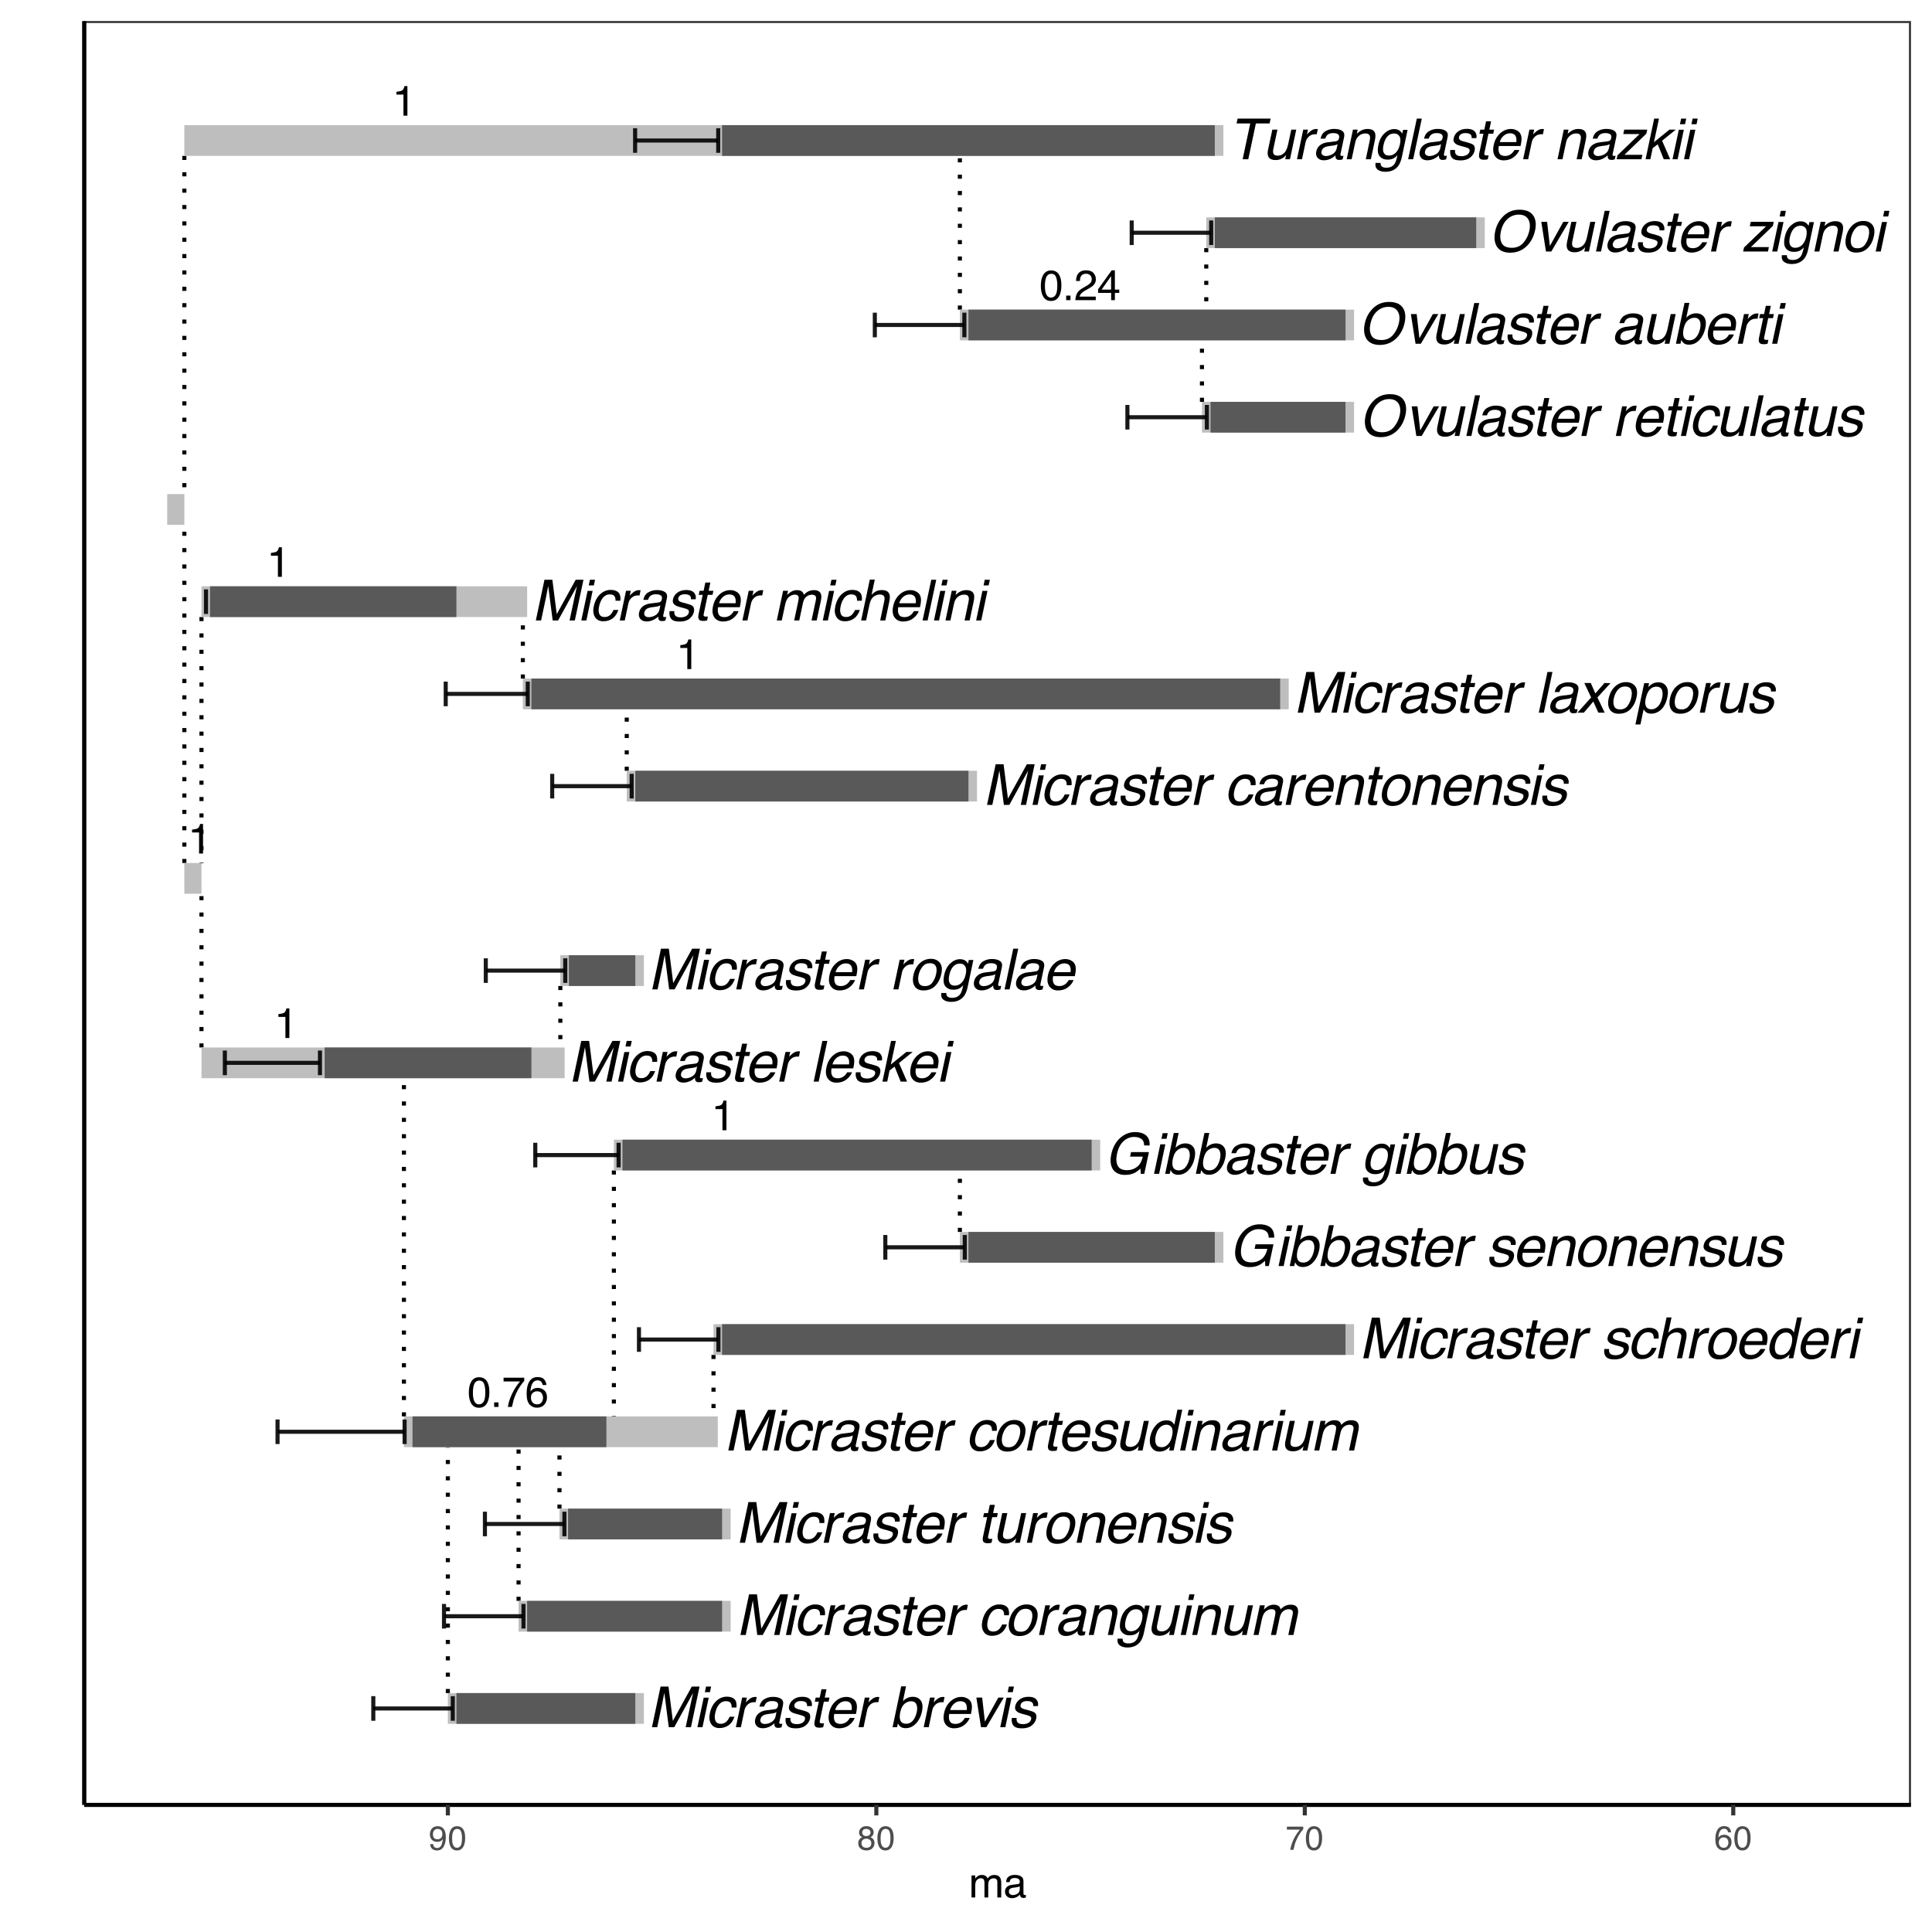 <?xml version="1.0" encoding="UTF-8"?>
<svg xmlns="http://www.w3.org/2000/svg" xmlns:xlink="http://www.w3.org/1999/xlink" width="504" height="504" viewBox="0 0 504 504">
<defs>
<g>
<g id="glyph-0-0">
<path d="M 0.484 0 L 0.484 -10.609 L 8.906 -10.609 L 8.906 0 Z M 7.578 -1.328 L 7.578 -9.281 L 1.812 -9.281 L 1.812 -1.328 Z M 7.578 -1.328 "/>
</g>
<g id="glyph-0-1">
<path d="M 3.344 -10.609 L 5.406 -10.609 L 6.547 -1.641 L 11.484 -10.609 L 13.516 -10.609 L 11.266 0 L 9.891 0 L 11.234 -6.266 C 11.273 -6.484 11.352 -6.844 11.469 -7.344 C 11.582 -7.844 11.703 -8.379 11.828 -8.953 L 6.906 0 L 5.484 0 L 4.328 -8.953 L 4.25 -8.625 C 4.195 -8.363 4.117 -7.969 4.016 -7.438 C 3.922 -6.906 3.848 -6.516 3.797 -6.266 L 2.469 0 L 1.094 0 Z M 3.344 -10.609 "/>
</g>
<g id="glyph-0-2">
<path d="M 2.594 -7.703 L 3.906 -7.703 L 2.281 0 L 0.953 0 Z M 3.203 -10.609 L 4.531 -10.609 L 4.219 -9.141 L 2.891 -9.141 Z M 3.203 -10.609 "/>
</g>
<g id="glyph-0-3">
<path d="M 8.141 -5.141 L 6.875 -5.141 C 6.906 -5.617 6.816 -6.016 6.609 -6.328 C 6.398 -6.641 5.988 -6.797 5.375 -6.797 C 4.551 -6.797 3.875 -6.391 3.344 -5.578 C 3 -5.055 2.75 -4.41 2.594 -3.641 C 2.414 -2.867 2.438 -2.219 2.656 -1.688 C 2.875 -1.156 3.332 -0.891 4.031 -0.891 C 4.57 -0.891 5.035 -1.051 5.422 -1.375 C 5.805 -1.707 6.117 -2.16 6.359 -2.734 L 7.625 -2.734 C 7.27 -1.711 6.75 -0.961 6.062 -0.484 C 5.383 -0.016 4.598 0.219 3.703 0.219 C 2.691 0.219 1.961 -0.148 1.516 -0.891 C 1.066 -1.629 0.961 -2.551 1.203 -3.656 C 1.492 -5.008 2.047 -6.066 2.859 -6.828 C 3.68 -7.586 4.602 -7.969 5.625 -7.969 C 6.5 -7.969 7.16 -7.754 7.609 -7.328 C 8.066 -6.898 8.242 -6.172 8.141 -5.141 Z M 8.141 -5.141 "/>
</g>
<g id="glyph-0-4">
<path d="M 2.625 -7.734 L 3.859 -7.734 L 3.578 -6.406 C 3.734 -6.664 4.047 -6.977 4.516 -7.344 C 4.992 -7.719 5.492 -7.906 6.016 -7.906 C 6.035 -7.906 6.07 -7.898 6.125 -7.891 C 6.188 -7.891 6.285 -7.883 6.422 -7.875 L 6.141 -6.5 C 6.055 -6.52 5.984 -6.531 5.922 -6.531 C 5.859 -6.531 5.789 -6.531 5.719 -6.531 C 5.062 -6.531 4.508 -6.32 4.062 -5.906 C 3.625 -5.488 3.348 -5.004 3.234 -4.453 L 2.297 0 L 0.984 0 Z M 2.625 -7.734 "/>
</g>
<g id="glyph-0-5">
<path d="M 3.516 -0.844 C 3.973 -0.844 4.438 -0.945 4.906 -1.156 C 5.707 -1.508 6.191 -2.086 6.359 -2.891 L 6.578 -3.938 C 6.398 -3.832 6.176 -3.742 5.906 -3.672 C 5.645 -3.609 5.395 -3.566 5.156 -3.547 L 4.344 -3.438 C 3.852 -3.375 3.477 -3.273 3.219 -3.141 C 2.77 -2.91 2.492 -2.551 2.391 -2.062 C 2.305 -1.688 2.379 -1.391 2.609 -1.172 C 2.836 -0.953 3.141 -0.844 3.516 -0.844 Z M 6.094 -4.688 C 6.395 -4.727 6.625 -4.852 6.781 -5.062 C 6.863 -5.176 6.926 -5.344 6.969 -5.562 C 7.062 -6.008 6.969 -6.332 6.688 -6.531 C 6.414 -6.727 5.988 -6.828 5.406 -6.828 C 4.727 -6.828 4.207 -6.645 3.844 -6.281 C 3.645 -6.07 3.477 -5.77 3.344 -5.375 L 2.125 -5.375 C 2.352 -6.332 2.805 -6.992 3.484 -7.359 C 4.16 -7.734 4.891 -7.922 5.672 -7.922 C 6.578 -7.922 7.281 -7.75 7.781 -7.406 C 8.27 -7.062 8.438 -6.52 8.281 -5.781 L 7.328 -1.328 C 7.305 -1.191 7.312 -1.082 7.344 -1 C 7.383 -0.914 7.492 -0.875 7.672 -0.875 C 7.723 -0.875 7.785 -0.879 7.859 -0.891 C 7.93 -0.898 8.016 -0.91 8.109 -0.922 L 7.891 0.031 C 7.68 0.094 7.52 0.129 7.406 0.141 C 7.301 0.16 7.16 0.172 6.984 0.172 C 6.535 0.172 6.242 0.008 6.109 -0.312 C 6.035 -0.477 6.008 -0.719 6.031 -1.031 C 5.688 -0.676 5.238 -0.367 4.688 -0.109 C 4.145 0.141 3.578 0.266 2.984 0.266 C 2.266 0.266 1.723 0.047 1.359 -0.391 C 0.992 -0.828 0.879 -1.375 1.016 -2.031 C 1.172 -2.75 1.516 -3.305 2.047 -3.703 C 2.578 -4.098 3.219 -4.336 3.969 -4.422 Z M 6.094 -4.688 "/>
</g>
<g id="glyph-0-6">
<path d="M 2.234 -2.422 C 2.18 -1.992 2.223 -1.664 2.359 -1.438 C 2.586 -1.008 3.109 -0.797 3.922 -0.797 C 4.398 -0.797 4.844 -0.898 5.25 -1.109 C 5.664 -1.328 5.922 -1.656 6.016 -2.094 C 6.086 -2.426 5.992 -2.676 5.734 -2.844 C 5.566 -2.945 5.223 -3.07 4.703 -3.219 L 3.734 -3.469 C 3.098 -3.633 2.648 -3.82 2.391 -4.031 C 1.898 -4.375 1.723 -4.859 1.859 -5.484 C 2.016 -6.211 2.398 -6.801 3.016 -7.25 C 3.641 -7.707 4.398 -7.938 5.297 -7.938 C 6.461 -7.938 7.227 -7.598 7.594 -6.922 C 7.832 -6.484 7.895 -6.016 7.781 -5.516 L 6.547 -5.516 C 6.586 -5.805 6.539 -6.07 6.406 -6.312 C 6.176 -6.656 5.691 -6.828 4.953 -6.828 C 4.461 -6.828 4.07 -6.734 3.781 -6.547 C 3.488 -6.359 3.312 -6.109 3.25 -5.797 C 3.176 -5.461 3.281 -5.195 3.562 -5 C 3.738 -4.875 4.004 -4.766 4.359 -4.672 L 5.172 -4.469 C 6.055 -4.238 6.641 -4.02 6.922 -3.812 C 7.348 -3.477 7.484 -2.953 7.328 -2.234 C 7.18 -1.547 6.797 -0.953 6.172 -0.453 C 5.547 0.047 4.695 0.297 3.625 0.297 C 2.477 0.297 1.719 0.035 1.344 -0.484 C 0.977 -1.004 0.859 -1.648 0.984 -2.422 Z M 2.234 -2.422 "/>
</g>
<g id="glyph-0-7">
<path d="M 3.312 -9.891 L 4.625 -9.891 L 4.172 -7.734 L 5.406 -7.734 L 5.188 -6.672 L 3.938 -6.672 L 2.875 -1.625 C 2.812 -1.352 2.863 -1.172 3.031 -1.078 C 3.125 -1.023 3.285 -1 3.516 -1 C 3.578 -1 3.645 -1 3.719 -1 C 3.789 -1.008 3.879 -1.02 3.984 -1.031 L 3.766 0 C 3.609 0.039 3.445 0.07 3.281 0.094 C 3.113 0.113 2.938 0.125 2.75 0.125 C 2.133 0.125 1.75 -0.031 1.594 -0.344 C 1.445 -0.656 1.426 -1.055 1.531 -1.547 L 2.625 -6.672 L 1.578 -6.672 L 1.812 -7.734 L 2.859 -7.734 Z M 3.312 -9.891 "/>
</g>
<g id="glyph-0-8">
<path d="M 8.328 -6.531 C 8.504 -6.133 8.582 -5.676 8.562 -5.156 C 8.562 -4.801 8.477 -4.234 8.312 -3.453 L 2.641 -3.453 C 2.492 -2.672 2.547 -2.039 2.797 -1.562 C 3.047 -1.094 3.535 -0.859 4.266 -0.859 C 4.941 -0.859 5.531 -1.082 6.031 -1.531 C 6.312 -1.789 6.539 -2.086 6.719 -2.422 L 7.984 -2.422 C 7.891 -2.141 7.711 -1.82 7.453 -1.469 C 7.191 -1.125 6.914 -0.844 6.625 -0.625 C 6.156 -0.238 5.613 0.02 5 0.156 C 4.664 0.238 4.301 0.281 3.906 0.281 C 2.945 0.281 2.207 -0.066 1.688 -0.766 C 1.164 -1.473 1.039 -2.457 1.312 -3.719 C 1.57 -4.957 2.117 -5.961 2.953 -6.734 C 3.797 -7.516 4.766 -7.906 5.859 -7.906 C 6.398 -7.906 6.898 -7.773 7.359 -7.516 C 7.828 -7.266 8.148 -6.938 8.328 -6.531 Z M 7.203 -4.484 C 7.266 -5.047 7.234 -5.5 7.109 -5.844 C 6.891 -6.469 6.363 -6.781 5.531 -6.781 C 4.938 -6.781 4.391 -6.562 3.891 -6.125 C 3.398 -5.695 3.066 -5.148 2.891 -4.484 Z M 7.203 -4.484 "/>
</g>
<g id="glyph-0-9">
</g>
<g id="glyph-0-10">
<path d="M 3.109 -10.656 L 4.375 -10.656 L 3.562 -6.797 C 3.926 -7.172 4.32 -7.453 4.75 -7.641 C 5.188 -7.836 5.641 -7.938 6.109 -7.938 C 7.066 -7.938 7.773 -7.602 8.234 -6.938 C 8.703 -6.281 8.797 -5.305 8.516 -4.016 C 8.254 -2.797 7.738 -1.781 6.969 -0.969 C 6.207 -0.156 5.301 0.25 4.25 0.25 C 3.664 0.25 3.203 0.102 2.859 -0.188 C 2.648 -0.352 2.453 -0.617 2.266 -0.984 L 2.047 0 L 0.859 0 Z M 7.172 -3.953 C 7.348 -4.766 7.316 -5.438 7.078 -5.969 C 6.836 -6.508 6.379 -6.781 5.703 -6.781 C 5.109 -6.781 4.539 -6.562 4 -6.125 C 3.469 -5.688 3.094 -4.961 2.875 -3.953 C 2.727 -3.223 2.695 -2.633 2.781 -2.188 C 2.938 -1.332 3.484 -0.906 4.422 -0.906 C 5.129 -0.906 5.711 -1.18 6.172 -1.734 C 6.641 -2.297 6.973 -3.035 7.172 -3.953 Z M 7.172 -3.953 "/>
</g>
<g id="glyph-0-11">
<path d="M 3.234 -7.734 L 3.953 -1.438 L 7.453 -7.734 L 8.875 -7.734 L 4.328 0 L 2.938 0 L 1.719 -7.734 Z M 3.234 -7.734 "/>
</g>
<g id="glyph-0-12">
<path d="M 7.125 -4 C 7.281 -4.719 7.289 -5.305 7.156 -5.766 C 6.938 -6.473 6.379 -6.828 5.484 -6.828 C 4.691 -6.828 4.051 -6.52 3.562 -5.906 C 3.07 -5.301 2.734 -4.57 2.547 -3.719 C 2.379 -2.895 2.414 -2.207 2.656 -1.656 C 2.895 -1.113 3.41 -0.844 4.203 -0.844 C 5.055 -0.844 5.711 -1.164 6.172 -1.812 C 6.641 -2.469 6.957 -3.195 7.125 -4 Z M 8.484 -4.031 C 8.223 -2.781 7.703 -1.75 6.922 -0.938 C 6.141 -0.125 5.113 0.281 3.844 0.281 C 2.77 0.281 2 -0.078 1.531 -0.797 C 1.062 -1.516 0.953 -2.484 1.203 -3.703 C 1.484 -5.004 2.035 -6.039 2.859 -6.812 C 3.68 -7.582 4.648 -7.969 5.766 -7.969 C 6.766 -7.969 7.535 -7.633 8.078 -6.969 C 8.629 -6.301 8.766 -5.32 8.484 -4.031 Z M 8.484 -4.031 "/>
</g>
<g id="glyph-0-13">
<path d="M 2.594 -7.734 L 3.828 -7.734 L 3.594 -6.641 C 4.062 -7.086 4.52 -7.41 4.969 -7.609 C 5.414 -7.805 5.891 -7.906 6.391 -7.906 C 7.492 -7.906 8.156 -7.523 8.375 -6.766 C 8.5 -6.348 8.477 -5.75 8.312 -4.969 L 7.266 0 L 5.938 0 L 6.969 -4.875 C 7.07 -5.344 7.086 -5.723 7.016 -6.016 C 6.879 -6.492 6.508 -6.734 5.906 -6.734 C 5.594 -6.734 5.332 -6.703 5.125 -6.641 C 4.738 -6.535 4.379 -6.328 4.047 -6.016 C 3.773 -5.754 3.578 -5.488 3.453 -5.219 C 3.328 -4.945 3.211 -4.555 3.109 -4.047 L 2.25 0 L 0.953 0 Z M 2.594 -7.734 "/>
</g>
<g id="glyph-0-14">
<path d="M 6.844 -7.422 C 7.062 -7.254 7.258 -7.008 7.438 -6.688 L 7.656 -7.672 L 8.844 -7.672 L 7.359 -0.625 C 7.148 0.352 6.844 1.129 6.438 1.703 C 5.664 2.742 4.531 3.266 3.031 3.266 C 2.195 3.266 1.535 3.078 1.047 2.703 C 0.555 2.336 0.363 1.754 0.469 0.953 L 1.797 0.953 C 1.785 1.305 1.852 1.578 2 1.766 C 2.227 2.055 2.66 2.203 3.297 2.203 C 4.297 2.203 5.023 1.848 5.484 1.141 C 5.742 0.723 5.984 -0.016 6.203 -1.078 C 5.859 -0.68 5.484 -0.383 5.078 -0.188 C 4.672 0 4.164 0.094 3.562 0.094 C 2.727 0.094 2.055 -0.203 1.547 -0.797 C 1.047 -1.391 0.941 -2.375 1.234 -3.75 C 1.504 -5.039 2.035 -6.051 2.828 -6.781 C 3.617 -7.508 4.461 -7.875 5.359 -7.875 C 5.961 -7.875 6.457 -7.723 6.844 -7.422 Z M 5.344 -6.719 C 4.426 -6.719 3.711 -6.289 3.203 -5.438 C 2.922 -4.977 2.703 -4.379 2.547 -3.641 C 2.359 -2.766 2.395 -2.098 2.656 -1.641 C 2.914 -1.191 3.344 -0.969 3.938 -0.969 C 4.875 -0.969 5.617 -1.391 6.172 -2.234 C 6.484 -2.711 6.707 -3.27 6.844 -3.906 C 7.051 -4.863 7.004 -5.57 6.703 -6.031 C 6.41 -6.488 5.957 -6.719 5.344 -6.719 Z M 5.344 -6.719 "/>
</g>
<g id="glyph-0-15">
<path d="M 3.891 -7.734 L 2.797 -2.594 C 2.723 -2.207 2.719 -1.891 2.781 -1.641 C 2.914 -1.172 3.301 -0.938 3.938 -0.938 C 4.832 -0.938 5.535 -1.344 6.047 -2.156 C 6.305 -2.582 6.52 -3.176 6.688 -3.938 L 7.5 -7.734 L 8.797 -7.734 L 7.156 0 L 5.922 0 L 6.172 -1.141 C 5.941 -0.848 5.68 -0.598 5.391 -0.391 C 4.805 0.004 4.16 0.203 3.453 0.203 C 2.348 0.203 1.676 -0.16 1.438 -0.891 C 1.301 -1.285 1.301 -1.816 1.438 -2.484 L 2.562 -7.734 Z M 3.891 -7.734 "/>
</g>
<g id="glyph-0-16">
<path d="M 2.594 -7.734 L 3.875 -7.734 L 3.656 -6.641 C 4.039 -7.016 4.375 -7.289 4.656 -7.469 C 5.145 -7.758 5.664 -7.906 6.219 -7.906 C 6.832 -7.906 7.297 -7.754 7.609 -7.453 C 7.785 -7.285 7.922 -7.031 8.016 -6.688 C 8.398 -7.102 8.805 -7.41 9.234 -7.609 C 9.672 -7.805 10.129 -7.906 10.609 -7.906 C 11.648 -7.906 12.281 -7.531 12.5 -6.781 C 12.613 -6.375 12.598 -5.832 12.453 -5.156 L 11.359 0 L 10.016 0 L 11.156 -5.375 C 11.258 -5.895 11.203 -6.25 10.984 -6.438 C 10.773 -6.625 10.484 -6.719 10.109 -6.719 C 9.598 -6.719 9.117 -6.547 8.672 -6.203 C 8.234 -5.867 7.93 -5.301 7.766 -4.5 L 6.812 0 L 5.484 0 L 6.562 -5.047 C 6.664 -5.578 6.688 -5.961 6.625 -6.203 C 6.5 -6.555 6.164 -6.734 5.625 -6.734 C 5.133 -6.734 4.645 -6.539 4.156 -6.156 C 3.676 -5.781 3.332 -5.098 3.125 -4.109 L 2.25 0 L 0.953 0 Z M 2.594 -7.734 "/>
</g>
<g id="glyph-0-17">
<path d="M 4.172 -0.859 C 4.773 -0.859 5.32 -1.113 5.812 -1.625 C 6.312 -2.145 6.664 -2.891 6.875 -3.859 C 7.082 -4.836 7.035 -5.562 6.734 -6.031 C 6.441 -6.5 6 -6.734 5.406 -6.734 C 4.75 -6.734 4.164 -6.484 3.656 -5.984 C 3.145 -5.484 2.785 -4.75 2.578 -3.781 C 2.398 -2.945 2.426 -2.25 2.656 -1.688 C 2.895 -1.133 3.398 -0.859 4.172 -0.859 Z M 6.812 -7.5 C 7.008 -7.352 7.219 -7.098 7.438 -6.734 L 8.266 -10.656 L 9.516 -10.656 L 7.266 0 L 6.094 0 L 6.312 -1.078 C 5.906 -0.598 5.473 -0.25 5.016 -0.031 C 4.555 0.176 4.062 0.281 3.531 0.281 C 2.664 0.281 1.992 -0.082 1.516 -0.812 C 1.035 -1.539 0.926 -2.504 1.188 -3.703 C 1.426 -4.828 1.922 -5.801 2.672 -6.625 C 3.422 -7.457 4.332 -7.875 5.406 -7.875 C 6 -7.875 6.469 -7.75 6.812 -7.5 Z M 6.812 -7.5 "/>
</g>
<g id="glyph-0-18">
<path d="M 3.219 -10.656 L 4.516 -10.656 L 3.672 -6.688 C 4.066 -7.082 4.406 -7.359 4.688 -7.516 C 5.156 -7.785 5.707 -7.922 6.344 -7.922 C 7.457 -7.922 8.129 -7.531 8.359 -6.75 C 8.484 -6.32 8.469 -5.727 8.312 -4.969 L 7.266 0 L 5.922 0 L 6.953 -4.875 C 7.078 -5.445 7.098 -5.863 7.016 -6.125 C 6.859 -6.551 6.457 -6.766 5.812 -6.766 C 5.27 -6.766 4.738 -6.578 4.219 -6.203 C 3.707 -5.836 3.344 -5.141 3.125 -4.109 L 2.25 0 L 0.953 0 Z M 3.219 -10.656 "/>
</g>
<g id="glyph-0-19">
<path d="M 10.484 -10.312 C 11.422 -9.758 11.863 -8.789 11.812 -7.406 L 10.375 -7.406 C 10.375 -8.176 10.141 -8.738 9.672 -9.094 C 9.203 -9.445 8.551 -9.625 7.719 -9.625 C 6.738 -9.625 5.832 -9.254 5 -8.516 C 4.176 -7.773 3.609 -6.676 3.297 -5.219 C 3.023 -3.957 3.082 -2.93 3.469 -2.141 C 3.852 -1.348 4.676 -0.953 5.938 -0.953 C 6.895 -0.953 7.742 -1.227 8.484 -1.781 C 9.234 -2.344 9.742 -3.242 10.016 -4.484 L 6.703 -4.484 L 6.953 -5.672 L 11.625 -5.672 L 10.406 0 L 9.484 0 L 9.422 -1.359 C 8.828 -0.828 8.316 -0.457 7.891 -0.25 C 7.18 0.102 6.344 0.281 5.375 0.281 C 4.113 0.281 3.117 -0.125 2.391 -0.938 C 1.617 -1.957 1.426 -3.359 1.812 -5.141 C 2.188 -6.922 2.969 -8.336 4.156 -9.391 C 5.281 -10.391 6.57 -10.891 8.031 -10.891 C 9.02 -10.891 9.836 -10.695 10.484 -10.312 Z M 10.484 -10.312 "/>
</g>
<g id="glyph-0-20">
<path d="M 3.25 -10.609 L 4.547 -10.609 L 2.297 0 L 0.984 0 Z M 3.25 -10.609 "/>
</g>
<g id="glyph-0-21">
<path d="M 3.172 -10.609 L 4.422 -10.609 L 3.109 -4.453 L 7.156 -7.734 L 8.812 -7.734 L 5.234 -4.844 L 7.344 0 L 5.672 0 L 4.094 -3.906 L 2.781 -2.906 L 2.172 0 L 0.922 0 Z M 3.172 -10.609 "/>
</g>
<g id="glyph-0-22">
<path d="M 1.859 -7.734 L 3.547 -7.734 L 4.734 -5.016 L 7.109 -7.734 L 8.688 -7.703 L 5.281 -3.969 L 7.172 0 L 5.516 0 L 4.203 -2.906 L 1.734 0 L 0.078 0 L 3.641 -3.969 Z M 1.859 -7.734 "/>
</g>
<g id="glyph-0-23">
<path d="M 7.172 -3.922 C 7.297 -4.535 7.316 -5.062 7.234 -5.5 C 7.078 -6.352 6.551 -6.781 5.656 -6.781 C 4.758 -6.781 4.047 -6.332 3.516 -5.438 C 3.234 -4.945 3.016 -4.332 2.859 -3.594 C 2.734 -3 2.719 -2.492 2.812 -2.078 C 2.977 -1.273 3.508 -0.875 4.406 -0.875 C 5.008 -0.875 5.566 -1.129 6.078 -1.641 C 6.586 -2.148 6.953 -2.91 7.172 -3.922 Z M 2.484 -7.703 L 3.75 -7.703 L 3.531 -6.672 C 3.863 -7.023 4.207 -7.301 4.562 -7.5 C 5.062 -7.781 5.609 -7.922 6.203 -7.922 C 7.078 -7.922 7.75 -7.582 8.219 -6.906 C 8.688 -6.238 8.785 -5.281 8.516 -4.031 C 8.16 -2.352 7.469 -1.148 6.438 -0.422 C 5.781 0.035 5.078 0.266 4.328 0.266 C 3.742 0.266 3.285 0.133 2.953 -0.125 C 2.742 -0.27 2.535 -0.516 2.328 -0.859 L 1.5 3.078 L 0.188 3.078 Z M 2.484 -7.703 "/>
</g>
<g id="glyph-0-24">
<path d="M 11.797 -9.094 C 12.305 -8.156 12.406 -6.953 12.094 -5.484 C 11.75 -3.898 11.066 -2.582 10.047 -1.531 C 8.836 -0.301 7.359 0.312 5.609 0.312 C 3.973 0.312 2.805 -0.227 2.109 -1.312 C 1.492 -2.352 1.352 -3.664 1.688 -5.25 C 1.988 -6.688 2.609 -7.914 3.547 -8.938 C 4.734 -10.25 6.223 -10.906 8.016 -10.906 C 9.891 -10.906 11.148 -10.301 11.797 -9.094 Z M 10.609 -5.469 C 10.867 -6.719 10.754 -7.723 10.266 -8.484 C 9.773 -9.242 8.969 -9.625 7.844 -9.625 C 6.738 -9.625 5.758 -9.242 4.906 -8.484 C 4.051 -7.734 3.469 -6.625 3.156 -5.156 C 2.906 -3.977 2.988 -2.984 3.406 -2.172 C 3.832 -1.367 4.711 -0.969 6.047 -0.969 C 7.316 -0.969 8.332 -1.422 9.094 -2.328 C 9.852 -3.242 10.359 -4.289 10.609 -5.469 Z M 10.609 -5.469 "/>
</g>
<g id="glyph-0-25">
<path d="M 0.594 -1.031 L 6.359 -6.578 L 2.109 -6.578 L 2.359 -7.734 L 8.359 -7.734 L 8.125 -6.672 L 2.406 -1.156 L 7.094 -1.156 L 6.844 0 L 0.375 0 Z M 0.594 -1.031 "/>
</g>
<g id="glyph-0-26">
<path d="M 11.109 -10.609 L 10.844 -9.344 L 7.266 -9.344 L 5.281 0 L 3.812 0 L 5.797 -9.344 L 2.219 -9.344 L 2.5 -10.609 Z M 11.109 -10.609 "/>
</g>
<g id="glyph-1-0">
<path d="M 0.359 0 L 0.359 -7.953 L 6.672 -7.953 L 6.672 0 Z M 5.672 -1 L 5.672 -6.953 L 1.359 -6.953 L 1.359 -1 Z M 5.672 -1 "/>
</g>
<g id="glyph-1-1">
<path d="M 3 -7.75 C 4 -7.75 4.723 -7.336 5.172 -6.516 C 5.523 -5.879 5.703 -5.004 5.703 -3.891 C 5.703 -2.836 5.547 -1.961 5.234 -1.266 C 4.773 -0.273 4.031 0.219 3 0.219 C 2.062 0.219 1.367 -0.188 0.922 -1 C 0.535 -1.676 0.344 -2.582 0.344 -3.719 C 0.344 -4.602 0.457 -5.359 0.688 -5.984 C 1.113 -7.16 1.883 -7.75 3 -7.75 Z M 2.984 -0.672 C 3.492 -0.672 3.895 -0.895 4.188 -1.344 C 4.488 -1.789 4.641 -2.625 4.641 -3.844 C 4.641 -4.727 4.531 -5.453 4.312 -6.016 C 4.102 -6.586 3.688 -6.875 3.062 -6.875 C 2.488 -6.875 2.066 -6.602 1.797 -6.062 C 1.535 -5.531 1.406 -4.738 1.406 -3.688 C 1.406 -2.895 1.488 -2.258 1.656 -1.781 C 1.914 -1.039 2.359 -0.672 2.984 -0.672 Z M 2.984 -0.672 "/>
</g>
<g id="glyph-1-2">
<path d="M 0.953 -1.188 L 2.078 -1.188 L 2.078 0 L 0.953 0 Z M 0.953 -1.188 "/>
</g>
<g id="glyph-1-3">
<path d="M 5.797 -7.625 L 5.797 -6.781 C 5.547 -6.531 5.211 -6.102 4.797 -5.5 C 4.391 -4.906 4.023 -4.266 3.703 -3.578 C 3.391 -2.898 3.156 -2.285 3 -1.734 C 2.895 -1.367 2.758 -0.789 2.594 0 L 1.516 0 C 1.754 -1.477 2.297 -2.953 3.141 -4.422 C 3.629 -5.273 4.148 -6.016 4.703 -6.641 L 0.406 -6.641 L 0.406 -7.625 Z M 5.797 -7.625 "/>
</g>
<g id="glyph-1-4">
<path d="M 3.25 -7.797 C 4.113 -7.797 4.711 -7.566 5.047 -7.109 C 5.391 -6.66 5.562 -6.195 5.562 -5.719 L 4.609 -5.719 C 4.547 -6.031 4.453 -6.273 4.328 -6.453 C 4.086 -6.773 3.734 -6.938 3.266 -6.938 C 2.711 -6.938 2.273 -6.68 1.953 -6.172 C 1.641 -5.672 1.461 -4.953 1.422 -4.016 C 1.648 -4.336 1.93 -4.582 2.266 -4.75 C 2.578 -4.895 2.926 -4.969 3.312 -4.969 C 3.957 -4.969 4.52 -4.758 5 -4.344 C 5.488 -3.926 5.734 -3.305 5.734 -2.484 C 5.734 -1.785 5.504 -1.16 5.047 -0.609 C 4.586 -0.066 3.938 0.203 3.094 0.203 C 2.363 0.203 1.734 -0.07 1.203 -0.625 C 0.68 -1.176 0.422 -2.102 0.422 -3.406 C 0.422 -4.375 0.535 -5.191 0.766 -5.859 C 1.223 -7.148 2.051 -7.797 3.25 -7.797 Z M 3.172 -0.672 C 3.68 -0.672 4.062 -0.844 4.312 -1.188 C 4.57 -1.531 4.703 -1.938 4.703 -2.406 C 4.703 -2.801 4.586 -3.176 4.359 -3.531 C 4.141 -3.895 3.727 -4.078 3.125 -4.078 C 2.707 -4.078 2.336 -3.938 2.016 -3.656 C 1.703 -3.383 1.547 -2.969 1.547 -2.406 C 1.547 -1.914 1.688 -1.504 1.969 -1.172 C 2.258 -0.836 2.66 -0.672 3.172 -0.672 Z M 3.172 -0.672 "/>
</g>
<g id="glyph-1-5">
<path d="M 1.062 -5.5 L 1.062 -6.234 C 1.77 -6.305 2.258 -6.422 2.531 -6.578 C 2.812 -6.742 3.02 -7.125 3.156 -7.719 L 3.922 -7.719 L 3.922 0 L 2.891 0 L 2.891 -5.5 Z M 1.062 -5.5 "/>
</g>
<g id="glyph-1-6">
<path d="M 0.344 0 C 0.383 -0.664 0.523 -1.242 0.766 -1.734 C 1.004 -2.234 1.473 -2.688 2.172 -3.094 L 3.203 -3.688 C 3.672 -3.957 4 -4.191 4.188 -4.391 C 4.477 -4.691 4.625 -5.035 4.625 -5.422 C 4.625 -5.867 4.488 -6.223 4.219 -6.484 C 3.945 -6.754 3.586 -6.891 3.141 -6.891 C 2.473 -6.891 2.008 -6.633 1.75 -6.125 C 1.613 -5.852 1.539 -5.477 1.531 -5 L 0.531 -5 C 0.539 -5.676 0.664 -6.227 0.906 -6.656 C 1.332 -7.406 2.078 -7.781 3.141 -7.781 C 4.035 -7.781 4.688 -7.539 5.094 -7.062 C 5.5 -6.582 5.703 -6.047 5.703 -5.453 C 5.703 -4.836 5.484 -4.312 5.047 -3.875 C 4.797 -3.613 4.344 -3.301 3.688 -2.938 L 2.953 -2.531 C 2.598 -2.332 2.32 -2.145 2.125 -1.969 C 1.758 -1.656 1.531 -1.305 1.438 -0.922 L 5.672 -0.922 L 5.672 0 Z M 0.344 0 "/>
</g>
<g id="glyph-1-7">
<path d="M 3.672 -2.75 L 3.672 -6.266 L 1.188 -2.75 Z M 3.688 0 L 3.688 -1.891 L 0.281 -1.891 L 0.281 -2.844 L 3.828 -7.781 L 4.656 -7.781 L 4.656 -2.75 L 5.797 -2.75 L 5.797 -1.891 L 4.656 -1.891 L 4.656 0 Z M 3.688 0 "/>
</g>
<g id="glyph-2-0">
<path d="M 0.281 0 L 0.281 -6.312 L 5.297 -6.312 L 5.297 0 Z M 4.5 -0.797 L 4.5 -5.516 L 1.078 -5.516 L 1.078 -0.797 Z M 4.5 -0.797 "/>
</g>
<g id="glyph-2-1">
<path d="M 2.578 -6.172 C 3.266 -6.172 3.742 -5.992 4.016 -5.641 C 4.285 -5.285 4.422 -4.922 4.422 -4.547 L 3.656 -4.547 C 3.602 -4.785 3.531 -4.973 3.438 -5.109 C 3.25 -5.367 2.961 -5.5 2.578 -5.5 C 2.148 -5.5 1.805 -5.297 1.547 -4.891 C 1.297 -4.492 1.156 -3.926 1.125 -3.188 C 1.301 -3.445 1.523 -3.641 1.797 -3.766 C 2.047 -3.879 2.32 -3.938 2.625 -3.938 C 3.133 -3.938 3.582 -3.77 3.969 -3.438 C 4.352 -3.113 4.547 -2.625 4.547 -1.969 C 4.547 -1.414 4.363 -0.922 4 -0.484 C 3.633 -0.055 3.117 0.156 2.453 0.156 C 1.867 0.156 1.367 -0.062 0.953 -0.5 C 0.535 -0.938 0.328 -1.672 0.328 -2.703 C 0.328 -3.461 0.422 -4.109 0.609 -4.641 C 0.961 -5.66 1.617 -6.172 2.578 -6.172 Z M 2.516 -0.531 C 2.922 -0.531 3.223 -0.664 3.422 -0.938 C 3.629 -1.207 3.734 -1.531 3.734 -1.906 C 3.734 -2.219 3.641 -2.516 3.453 -2.797 C 3.273 -3.086 2.953 -3.234 2.484 -3.234 C 2.148 -3.234 1.859 -3.125 1.609 -2.906 C 1.359 -2.688 1.234 -2.352 1.234 -1.906 C 1.234 -1.52 1.344 -1.191 1.562 -0.922 C 1.789 -0.66 2.109 -0.531 2.516 -0.531 Z M 2.516 -0.531 "/>
</g>
<g id="glyph-2-2">
<path d="M 2.375 -6.156 C 3.176 -6.156 3.754 -5.828 4.109 -5.172 C 4.379 -4.66 4.516 -3.961 4.516 -3.078 C 4.516 -2.242 4.391 -1.555 4.141 -1.016 C 3.785 -0.223 3.195 0.172 2.375 0.172 C 1.633 0.172 1.082 -0.148 0.719 -0.797 C 0.426 -1.328 0.281 -2.047 0.281 -2.953 C 0.281 -3.648 0.367 -4.25 0.547 -4.75 C 0.879 -5.688 1.488 -6.156 2.375 -6.156 Z M 2.375 -0.531 C 2.77 -0.531 3.086 -0.707 3.328 -1.062 C 3.566 -1.426 3.688 -2.086 3.688 -3.047 C 3.688 -3.754 3.598 -4.332 3.422 -4.781 C 3.254 -5.227 2.922 -5.453 2.422 -5.453 C 1.973 -5.453 1.641 -5.238 1.422 -4.812 C 1.211 -4.383 1.109 -3.754 1.109 -2.922 C 1.109 -2.297 1.176 -1.789 1.312 -1.406 C 1.52 -0.82 1.875 -0.531 2.375 -0.531 Z M 2.375 -0.531 "/>
</g>
<g id="glyph-2-3">
<path d="M 4.594 -6.047 L 4.594 -5.375 C 4.395 -5.176 4.129 -4.836 3.797 -4.359 C 3.473 -3.891 3.188 -3.379 2.938 -2.828 C 2.688 -2.297 2.5 -1.812 2.375 -1.375 C 2.289 -1.082 2.18 -0.625 2.047 0 L 1.203 0 C 1.391 -1.176 1.816 -2.344 2.484 -3.5 C 2.879 -4.188 3.289 -4.773 3.719 -5.266 L 0.328 -5.266 L 0.328 -6.047 Z M 4.594 -6.047 "/>
</g>
<g id="glyph-2-4">
<path d="M 2.391 -3.578 C 2.734 -3.578 3 -3.672 3.188 -3.859 C 3.383 -4.047 3.484 -4.273 3.484 -4.547 C 3.484 -4.773 3.391 -4.984 3.203 -5.172 C 3.016 -5.359 2.734 -5.453 2.359 -5.453 C 1.992 -5.453 1.727 -5.359 1.562 -5.172 C 1.395 -4.984 1.312 -4.758 1.312 -4.5 C 1.312 -4.207 1.414 -3.977 1.625 -3.812 C 1.844 -3.656 2.098 -3.578 2.391 -3.578 Z M 2.438 -0.531 C 2.801 -0.531 3.098 -0.625 3.328 -0.812 C 3.566 -1.008 3.688 -1.301 3.688 -1.688 C 3.688 -2.082 3.562 -2.383 3.312 -2.594 C 3.07 -2.801 2.766 -2.906 2.391 -2.906 C 2.016 -2.906 1.707 -2.797 1.469 -2.578 C 1.238 -2.367 1.125 -2.078 1.125 -1.703 C 1.125 -1.391 1.227 -1.113 1.438 -0.875 C 1.656 -0.645 1.988 -0.531 2.438 -0.531 Z M 1.344 -3.281 C 1.125 -3.375 0.957 -3.477 0.844 -3.594 C 0.613 -3.82 0.5 -4.125 0.5 -4.5 C 0.5 -4.957 0.664 -5.348 1 -5.672 C 1.332 -6.004 1.801 -6.172 2.406 -6.172 C 3 -6.172 3.461 -6.016 3.797 -5.703 C 4.129 -5.391 4.297 -5.023 4.297 -4.609 C 4.297 -4.223 4.195 -3.914 4 -3.688 C 3.895 -3.551 3.727 -3.414 3.5 -3.281 C 3.758 -3.164 3.961 -3.031 4.109 -2.875 C 4.379 -2.594 4.516 -2.223 4.516 -1.766 C 4.516 -1.223 4.332 -0.766 3.969 -0.391 C 3.602 -0.016 3.086 0.172 2.422 0.172 C 1.828 0.172 1.32 0.008 0.906 -0.312 C 0.488 -0.633 0.281 -1.109 0.281 -1.734 C 0.281 -2.086 0.367 -2.395 0.547 -2.656 C 0.723 -2.926 0.988 -3.133 1.344 -3.281 Z M 1.344 -3.281 "/>
</g>
<g id="glyph-2-5">
<path d="M 1.172 -1.484 C 1.191 -1.055 1.352 -0.758 1.656 -0.594 C 1.82 -0.508 2 -0.469 2.188 -0.469 C 2.562 -0.469 2.879 -0.617 3.141 -0.922 C 3.398 -1.234 3.582 -1.863 3.688 -2.812 C 3.52 -2.539 3.305 -2.348 3.047 -2.234 C 2.797 -2.129 2.523 -2.078 2.234 -2.078 C 1.641 -2.078 1.172 -2.258 0.828 -2.625 C 0.484 -2.988 0.312 -3.461 0.312 -4.047 C 0.312 -4.609 0.477 -5.098 0.812 -5.516 C 1.156 -5.941 1.66 -6.156 2.328 -6.156 C 3.223 -6.156 3.844 -5.754 4.188 -4.953 C 4.375 -4.504 4.469 -3.945 4.469 -3.281 C 4.469 -2.531 4.352 -1.863 4.125 -1.281 C 3.75 -0.312 3.113 0.172 2.219 0.172 C 1.625 0.172 1.172 0.016 0.859 -0.297 C 0.547 -0.609 0.391 -1.004 0.391 -1.484 Z M 2.344 -2.75 C 2.645 -2.75 2.922 -2.848 3.172 -3.047 C 3.43 -3.254 3.562 -3.609 3.562 -4.109 C 3.562 -4.566 3.445 -4.906 3.219 -5.125 C 2.988 -5.344 2.695 -5.453 2.344 -5.453 C 1.969 -5.453 1.664 -5.32 1.438 -5.062 C 1.219 -4.812 1.109 -4.477 1.109 -4.062 C 1.109 -3.656 1.207 -3.332 1.406 -3.094 C 1.602 -2.863 1.914 -2.75 2.344 -2.75 Z M 2.344 -2.75 "/>
</g>
<g id="glyph-3-0">
<path d="M 0.359 0 L 0.359 -7.891 L 6.625 -7.891 L 6.625 0 Z M 5.625 -0.984 L 5.625 -6.906 L 1.344 -6.906 L 1.344 -0.984 Z M 5.625 -0.984 "/>
</g>
<g id="glyph-3-1">
<path d="M 0.703 -5.75 L 1.672 -5.75 L 1.672 -4.938 C 1.898 -5.219 2.102 -5.422 2.281 -5.547 C 2.602 -5.766 2.969 -5.875 3.375 -5.875 C 3.832 -5.875 4.203 -5.766 4.484 -5.547 C 4.641 -5.41 4.781 -5.219 4.906 -4.969 C 5.125 -5.281 5.379 -5.508 5.672 -5.656 C 5.961 -5.801 6.285 -5.875 6.641 -5.875 C 7.41 -5.875 7.938 -5.598 8.219 -5.047 C 8.375 -4.742 8.453 -4.336 8.453 -3.828 L 8.453 0 L 7.438 0 L 7.438 -4 C 7.438 -4.383 7.344 -4.645 7.156 -4.781 C 6.969 -4.926 6.734 -5 6.453 -5 C 6.078 -5 5.75 -4.867 5.469 -4.609 C 5.195 -4.359 5.062 -3.938 5.062 -3.344 L 5.062 0 L 4.078 0 L 4.078 -3.75 C 4.078 -4.145 4.031 -4.43 3.938 -4.609 C 3.789 -4.879 3.52 -5.016 3.125 -5.016 C 2.758 -5.016 2.426 -4.867 2.125 -4.578 C 1.82 -4.297 1.672 -3.785 1.672 -3.047 L 1.672 0 L 0.703 0 Z M 0.703 -5.75 "/>
</g>
<g id="glyph-3-2">
<path d="M 1.453 -1.531 C 1.453 -1.25 1.551 -1.023 1.75 -0.859 C 1.957 -0.703 2.203 -0.625 2.484 -0.625 C 2.816 -0.625 3.145 -0.703 3.469 -0.859 C 4.008 -1.117 4.281 -1.551 4.281 -2.156 L 4.281 -2.922 C 4.156 -2.848 4 -2.785 3.812 -2.734 C 3.633 -2.691 3.453 -2.656 3.266 -2.625 L 2.688 -2.562 C 2.332 -2.508 2.066 -2.438 1.891 -2.344 C 1.598 -2.164 1.453 -1.895 1.453 -1.531 Z M 3.797 -3.484 C 4.016 -3.516 4.16 -3.609 4.234 -3.766 C 4.273 -3.848 4.297 -3.973 4.297 -4.141 C 4.297 -4.461 4.176 -4.695 3.938 -4.844 C 3.707 -5 3.375 -5.078 2.938 -5.078 C 2.438 -5.078 2.082 -4.941 1.875 -4.672 C 1.75 -4.516 1.672 -4.289 1.641 -4 L 0.734 -4 C 0.754 -4.707 0.984 -5.195 1.422 -5.469 C 1.867 -5.75 2.383 -5.891 2.969 -5.891 C 3.645 -5.891 4.191 -5.758 4.609 -5.5 C 5.035 -5.25 5.25 -4.848 5.25 -4.297 L 5.25 -0.984 C 5.25 -0.891 5.266 -0.812 5.297 -0.75 C 5.336 -0.688 5.426 -0.656 5.562 -0.656 C 5.602 -0.656 5.648 -0.656 5.703 -0.656 C 5.766 -0.664 5.82 -0.676 5.875 -0.688 L 5.875 0.031 C 5.727 0.07 5.613 0.098 5.531 0.109 C 5.457 0.117 5.352 0.125 5.219 0.125 C 4.883 0.125 4.641 0.004 4.484 -0.234 C 4.41 -0.359 4.359 -0.535 4.328 -0.766 C 4.129 -0.504 3.844 -0.281 3.469 -0.094 C 3.102 0.094 2.695 0.188 2.25 0.188 C 1.719 0.188 1.281 0.023 0.938 -0.297 C 0.602 -0.617 0.438 -1.023 0.438 -1.516 C 0.438 -2.047 0.602 -2.457 0.938 -2.75 C 1.27 -3.039 1.707 -3.223 2.25 -3.297 Z M 2.984 -5.891 Z M 2.984 -5.891 "/>
</g>
</g>
<clipPath id="clip-0">
<path clip-rule="nonzero" d="M 21.957 5.48 L 498.52 5.48 L 498.52 470.852 L 21.957 470.852 Z M 21.957 5.48 "/>
</clipPath>
</defs>
<rect x="-50.4" y="-50.4" width="604.8" height="604.8" fill="rgb(100%, 100%, 100%)" fill-opacity="1"/>
<rect x="-50.4" y="-50.4" width="604.8" height="604.8" fill="rgb(100%, 100%, 100%)" fill-opacity="1"/>
<path fill="none" stroke-width="1.067" stroke-linecap="round" stroke-linejoin="round" stroke="rgb(100%, 100%, 100%)" stroke-opacity="1" stroke-miterlimit="10" d="M 0 504 L 504 504 L 504 0 L 0 0 Z M 0 504 "/>
<path fill="none" stroke-width="1.067" stroke-linecap="butt" stroke-linejoin="round" stroke="rgb(0%, 0%, 0%)" stroke-opacity="1" stroke-dasharray="1.067 3.201" stroke-miterlimit="10" d="M 116.832 441.676 L 116.832 377.516 "/>
<path fill="none" stroke-width="1.067" stroke-linecap="butt" stroke-linejoin="round" stroke="rgb(0%, 0%, 0%)" stroke-opacity="1" stroke-dasharray="1.067 3.201" stroke-miterlimit="10" d="M 135.277 417.617 L 135.277 377.516 "/>
<path fill="none" stroke-width="1.067" stroke-linecap="butt" stroke-linejoin="round" stroke="rgb(0%, 0%, 0%)" stroke-opacity="1" stroke-dasharray="1.067 3.201" stroke-miterlimit="10" d="M 145.949 393.555 L 145.949 377.516 "/>
<path fill="none" stroke-width="1.067" stroke-linecap="butt" stroke-linejoin="round" stroke="rgb(0%, 0%, 0%)" stroke-opacity="1" stroke-dasharray="1.067 3.201" stroke-miterlimit="10" d="M 105.375 369.496 L 105.375 281.273 "/>
<path fill="none" stroke-width="1.067" stroke-linecap="butt" stroke-linejoin="round" stroke="rgb(0%, 0%, 0%)" stroke-opacity="1" stroke-dasharray="1.067 3.201" stroke-miterlimit="10" d="M 186.133 353.453 L 186.133 369.496 "/>
<path fill="none" stroke-width="1.067" stroke-linecap="butt" stroke-linejoin="round" stroke="rgb(0%, 0%, 0%)" stroke-opacity="1" stroke-dasharray="1.067 3.201" stroke-miterlimit="10" d="M 250.402 321.375 L 250.402 305.332 "/>
<path fill="none" stroke-width="1.067" stroke-linecap="butt" stroke-linejoin="round" stroke="rgb(0%, 0%, 0%)" stroke-opacity="1" stroke-dasharray="1.067 3.201" stroke-miterlimit="10" d="M 160.145 305.332 L 160.145 369.496 "/>
<path fill="none" stroke-width="1.067" stroke-linecap="butt" stroke-linejoin="round" stroke="rgb(0%, 0%, 0%)" stroke-opacity="1" stroke-dasharray="1.067 3.201" stroke-miterlimit="10" d="M 52.562 273.254 L 52.562 233.152 "/>
<path fill="none" stroke-width="1.067" stroke-linecap="butt" stroke-linejoin="round" stroke="rgb(0%, 0%, 0%)" stroke-opacity="1" stroke-dasharray="1.067 3.201" stroke-miterlimit="10" d="M 146.176 257.211 L 146.176 273.254 "/>
<path fill="none" stroke-width="1.067" stroke-linecap="butt" stroke-linejoin="round" stroke="rgb(0%, 0%, 0%)" stroke-opacity="1" stroke-dasharray="1.067 3.201" stroke-miterlimit="10" d="M 48.09 225.133 L 48.09 136.91 "/>
<path fill="none" stroke-width="1.067" stroke-linecap="butt" stroke-linejoin="round" stroke="rgb(0%, 0%, 0%)" stroke-opacity="1" stroke-dasharray="1.067 3.201" stroke-miterlimit="10" d="M 163.5 201.07 L 163.5 185.031 "/>
<path fill="none" stroke-width="1.067" stroke-linecap="butt" stroke-linejoin="round" stroke="rgb(0%, 0%, 0%)" stroke-opacity="1" stroke-dasharray="1.067 3.201" stroke-miterlimit="10" d="M 136.395 177.012 L 136.395 160.969 "/>
<path fill="none" stroke-width="1.067" stroke-linecap="butt" stroke-linejoin="round" stroke="rgb(0%, 0%, 0%)" stroke-opacity="1" stroke-dasharray="1.067 3.201" stroke-miterlimit="10" d="M 52.562 160.969 L 52.562 225.133 "/>
<path fill="none" stroke-width="1.067" stroke-linecap="butt" stroke-linejoin="round" stroke="rgb(0%, 0%, 0%)" stroke-opacity="1" stroke-dasharray="1.067 3.201" stroke-miterlimit="10" d="M 313.555 104.828 L 313.555 88.789 "/>
<path fill="none" stroke-width="1.067" stroke-linecap="butt" stroke-linejoin="round" stroke="rgb(0%, 0%, 0%)" stroke-opacity="1" stroke-dasharray="1.067 3.201" stroke-miterlimit="10" d="M 250.402 80.77 L 250.402 40.668 "/>
<path fill="none" stroke-width="1.067" stroke-linecap="butt" stroke-linejoin="round" stroke="rgb(0%, 0%, 0%)" stroke-opacity="1" stroke-dasharray="1.067 3.201" stroke-miterlimit="10" d="M 314.676 64.727 L 314.676 80.77 "/>
<path fill="none" stroke-width="1.067" stroke-linecap="butt" stroke-linejoin="round" stroke="rgb(0%, 0%, 0%)" stroke-opacity="1" stroke-dasharray="1.067 3.201" stroke-miterlimit="10" d="M 48.09 40.668 L 48.09 128.891 "/>
<path fill-rule="nonzero" fill="rgb(74.51%, 74.51%, 74.51%)" fill-opacity="1" d="M 116.832 449.695 L 167.969 449.695 L 167.969 441.676 L 116.832 441.676 Z M 116.832 449.695 "/>
<path fill-rule="nonzero" fill="rgb(74.51%, 74.51%, 74.51%)" fill-opacity="1" d="M 135.277 425.637 L 190.605 425.637 L 190.605 417.617 L 135.277 417.617 Z M 135.277 425.637 "/>
<path fill-rule="nonzero" fill="rgb(74.51%, 74.51%, 74.51%)" fill-opacity="1" d="M 145.949 401.574 L 190.602 401.574 L 190.602 393.555 L 145.949 393.555 Z M 145.949 401.574 "/>
<path fill-rule="nonzero" fill="rgb(74.51%, 74.51%, 74.51%)" fill-opacity="1" d="M 105.375 377.516 L 187.25 377.516 L 187.25 369.496 L 105.375 369.496 Z M 105.375 377.516 "/>
<path fill-rule="nonzero" fill="rgb(74.51%, 74.51%, 74.51%)" fill-opacity="1" d="M 186.133 353.453 L 353.234 353.453 L 353.234 345.434 L 186.133 345.434 Z M 186.133 353.453 "/>
<path fill-rule="nonzero" fill="rgb(74.51%, 74.51%, 74.51%)" fill-opacity="1" d="M 250.402 329.395 L 319.145 329.395 L 319.145 321.375 L 250.402 321.375 Z M 250.402 329.395 "/>
<path fill-rule="nonzero" fill="rgb(74.51%, 74.51%, 74.51%)" fill-opacity="1" d="M 160.145 305.332 L 287.008 305.332 L 287.008 297.312 L 160.145 297.312 Z M 160.145 305.332 "/>
<path fill-rule="nonzero" fill="rgb(74.51%, 74.51%, 74.51%)" fill-opacity="1" d="M 52.562 281.273 L 147.293 281.273 L 147.293 273.254 L 52.562 273.254 Z M 52.562 281.273 "/>
<path fill-rule="nonzero" fill="rgb(74.51%, 74.51%, 74.51%)" fill-opacity="1" d="M 146.176 257.211 L 167.973 257.211 L 167.973 249.191 L 146.176 249.191 Z M 146.176 257.211 "/>
<path fill-rule="nonzero" fill="rgb(74.51%, 74.51%, 74.51%)" fill-opacity="1" d="M 48.09 233.152 L 52.562 233.152 L 52.562 225.133 L 48.09 225.133 Z M 48.09 233.152 "/>
<path fill-rule="nonzero" fill="rgb(74.51%, 74.51%, 74.51%)" fill-opacity="1" d="M 163.5 209.09 L 254.875 209.09 L 254.875 201.07 L 163.5 201.07 Z M 163.5 209.09 "/>
<path fill-rule="nonzero" fill="rgb(74.51%, 74.51%, 74.51%)" fill-opacity="1" d="M 136.395 185.031 L 336.191 185.031 L 336.191 177.012 L 136.395 177.012 Z M 136.395 185.031 "/>
<path fill-rule="nonzero" fill="rgb(74.51%, 74.51%, 74.51%)" fill-opacity="1" d="M 52.562 160.969 L 137.512 160.969 L 137.512 152.949 L 52.562 152.949 Z M 52.562 160.969 "/>
<path fill-rule="nonzero" fill="rgb(74.51%, 74.51%, 74.51%)" fill-opacity="1" d="M 43.621 136.91 L 48.094 136.91 L 48.094 128.891 L 43.621 128.891 Z M 43.621 136.91 "/>
<path fill-rule="nonzero" fill="rgb(74.51%, 74.51%, 74.51%)" fill-opacity="1" d="M 313.555 112.848 L 353.234 112.848 L 353.234 104.828 L 313.555 104.828 Z M 313.555 112.848 "/>
<path fill-rule="nonzero" fill="rgb(74.51%, 74.51%, 74.51%)" fill-opacity="1" d="M 250.402 88.789 L 353.234 88.789 L 353.234 80.77 L 250.402 80.77 Z M 250.402 88.789 "/>
<path fill-rule="nonzero" fill="rgb(74.51%, 74.51%, 74.51%)" fill-opacity="1" d="M 314.676 64.727 L 387.328 64.727 L 387.328 56.707 L 314.676 56.707 Z M 314.676 64.727 "/>
<path fill-rule="nonzero" fill="rgb(74.51%, 74.51%, 74.51%)" fill-opacity="1" d="M 48.09 40.668 L 319.145 40.668 L 319.145 32.648 L 48.09 32.648 Z M 48.09 40.668 "/>
<g fill="rgb(0%, 0%, 0%)" fill-opacity="1">
<use xlink:href="#glyph-0-1" x="168.98" y="450.579"/>
<use xlink:href="#glyph-0-2" x="180.98" y="450.579"/>
<use xlink:href="#glyph-0-3" x="183.98" y="450.579"/>
<use xlink:href="#glyph-0-4" x="190.98" y="450.579"/>
<use xlink:href="#glyph-0-5" x="195.98" y="450.579"/>
<use xlink:href="#glyph-0-6" x="203.98" y="450.579"/>
<use xlink:href="#glyph-0-7" x="210.98" y="450.579"/>
<use xlink:href="#glyph-0-8" x="214.98" y="450.579"/>
<use xlink:href="#glyph-0-4" x="222.98" y="450.579"/>
<use xlink:href="#glyph-0-9" x="227.98" y="450.579"/>
<use xlink:href="#glyph-0-10" x="231.98" y="450.579"/>
<use xlink:href="#glyph-0-4" x="239.98" y="450.579"/>
<use xlink:href="#glyph-0-8" x="244.98" y="450.579"/>
<use xlink:href="#glyph-0-11" x="252.98" y="450.579"/>
<use xlink:href="#glyph-0-2" x="259.98" y="450.579"/>
<use xlink:href="#glyph-0-6" x="262.98" y="450.579"/>
</g>
<g fill="rgb(0%, 0%, 0%)" fill-opacity="1">
<use xlink:href="#glyph-0-1" x="192.066" y="426.517"/>
<use xlink:href="#glyph-0-2" x="204.066" y="426.517"/>
<use xlink:href="#glyph-0-3" x="207.066" y="426.517"/>
<use xlink:href="#glyph-0-4" x="214.066" y="426.517"/>
<use xlink:href="#glyph-0-5" x="219.066" y="426.517"/>
<use xlink:href="#glyph-0-6" x="227.066" y="426.517"/>
<use xlink:href="#glyph-0-7" x="234.066" y="426.517"/>
<use xlink:href="#glyph-0-8" x="238.066" y="426.517"/>
<use xlink:href="#glyph-0-4" x="246.066" y="426.517"/>
<use xlink:href="#glyph-0-9" x="251.066" y="426.517"/>
<use xlink:href="#glyph-0-3" x="255.066" y="426.517"/>
<use xlink:href="#glyph-0-12" x="262.066" y="426.517"/>
<use xlink:href="#glyph-0-4" x="270.066" y="426.517"/>
<use xlink:href="#glyph-0-5" x="275.066" y="426.517"/>
<use xlink:href="#glyph-0-13" x="283.066" y="426.517"/>
<use xlink:href="#glyph-0-14" x="291.066" y="426.517"/>
<use xlink:href="#glyph-0-15" x="299.066" y="426.517"/>
<use xlink:href="#glyph-0-2" x="307.066" y="426.517"/>
<use xlink:href="#glyph-0-13" x="310.066" y="426.517"/>
<use xlink:href="#glyph-0-15" x="318.066" y="426.517"/>
<use xlink:href="#glyph-0-16" x="326.066" y="426.517"/>
</g>
<g fill="rgb(0%, 0%, 0%)" fill-opacity="1">
<use xlink:href="#glyph-0-1" x="191.895" y="402.458"/>
<use xlink:href="#glyph-0-2" x="203.895" y="402.458"/>
<use xlink:href="#glyph-0-3" x="206.895" y="402.458"/>
<use xlink:href="#glyph-0-4" x="213.895" y="402.458"/>
<use xlink:href="#glyph-0-5" x="218.895" y="402.458"/>
<use xlink:href="#glyph-0-6" x="226.895" y="402.458"/>
<use xlink:href="#glyph-0-7" x="233.895" y="402.458"/>
<use xlink:href="#glyph-0-8" x="237.895" y="402.458"/>
<use xlink:href="#glyph-0-4" x="245.895" y="402.458"/>
<use xlink:href="#glyph-0-9" x="250.895" y="402.458"/>
<use xlink:href="#glyph-0-7" x="254.895" y="402.458"/>
<use xlink:href="#glyph-0-15" x="258.895" y="402.458"/>
<use xlink:href="#glyph-0-4" x="266.895" y="402.458"/>
<use xlink:href="#glyph-0-12" x="271.895" y="402.458"/>
<use xlink:href="#glyph-0-13" x="279.895" y="402.458"/>
<use xlink:href="#glyph-0-8" x="287.895" y="402.458"/>
<use xlink:href="#glyph-0-13" x="295.895" y="402.458"/>
<use xlink:href="#glyph-0-6" x="303.895" y="402.458"/>
<use xlink:href="#glyph-0-2" x="310.895" y="402.458"/>
<use xlink:href="#glyph-0-6" x="313.895" y="402.458"/>
</g>
<g fill="rgb(0%, 0%, 0%)" fill-opacity="1">
<use xlink:href="#glyph-0-1" x="188.898" y="378.396"/>
<use xlink:href="#glyph-0-2" x="200.898" y="378.396"/>
<use xlink:href="#glyph-0-3" x="203.898" y="378.396"/>
<use xlink:href="#glyph-0-4" x="210.898" y="378.396"/>
<use xlink:href="#glyph-0-5" x="215.898" y="378.396"/>
<use xlink:href="#glyph-0-6" x="223.898" y="378.396"/>
<use xlink:href="#glyph-0-7" x="230.898" y="378.396"/>
<use xlink:href="#glyph-0-8" x="234.898" y="378.396"/>
<use xlink:href="#glyph-0-4" x="242.898" y="378.396"/>
<use xlink:href="#glyph-0-9" x="247.898" y="378.396"/>
<use xlink:href="#glyph-0-3" x="251.898" y="378.396"/>
<use xlink:href="#glyph-0-12" x="258.898" y="378.396"/>
<use xlink:href="#glyph-0-4" x="266.898" y="378.396"/>
<use xlink:href="#glyph-0-7" x="271.898" y="378.396"/>
<use xlink:href="#glyph-0-8" x="275.898" y="378.396"/>
<use xlink:href="#glyph-0-6" x="283.898" y="378.396"/>
<use xlink:href="#glyph-0-15" x="290.898" y="378.396"/>
<use xlink:href="#glyph-0-17" x="298.898" y="378.396"/>
<use xlink:href="#glyph-0-2" x="306.898" y="378.396"/>
<use xlink:href="#glyph-0-13" x="309.898" y="378.396"/>
<use xlink:href="#glyph-0-5" x="317.898" y="378.396"/>
<use xlink:href="#glyph-0-4" x="325.898" y="378.396"/>
<use xlink:href="#glyph-0-2" x="330.898" y="378.396"/>
<use xlink:href="#glyph-0-15" x="333.898" y="378.396"/>
<use xlink:href="#glyph-0-16" x="341.898" y="378.396"/>
</g>
<g fill="rgb(0%, 0%, 0%)" fill-opacity="1">
<use xlink:href="#glyph-0-1" x="354.535" y="354.337"/>
<use xlink:href="#glyph-0-2" x="366.535" y="354.337"/>
<use xlink:href="#glyph-0-3" x="369.535" y="354.337"/>
<use xlink:href="#glyph-0-4" x="376.535" y="354.337"/>
<use xlink:href="#glyph-0-5" x="381.535" y="354.337"/>
<use xlink:href="#glyph-0-6" x="389.535" y="354.337"/>
<use xlink:href="#glyph-0-7" x="396.535" y="354.337"/>
<use xlink:href="#glyph-0-8" x="400.535" y="354.337"/>
<use xlink:href="#glyph-0-4" x="408.535" y="354.337"/>
<use xlink:href="#glyph-0-9" x="413.535" y="354.337"/>
<use xlink:href="#glyph-0-6" x="417.535" y="354.337"/>
<use xlink:href="#glyph-0-3" x="424.535" y="354.337"/>
<use xlink:href="#glyph-0-18" x="431.535" y="354.337"/>
<use xlink:href="#glyph-0-4" x="439.535" y="354.337"/>
<use xlink:href="#glyph-0-12" x="444.535" y="354.337"/>
<use xlink:href="#glyph-0-8" x="452.535" y="354.337"/>
<use xlink:href="#glyph-0-17" x="460.535" y="354.337"/>
<use xlink:href="#glyph-0-8" x="468.535" y="354.337"/>
<use xlink:href="#glyph-0-4" x="476.535" y="354.337"/>
<use xlink:href="#glyph-0-2" x="481.535" y="354.337"/>
</g>
<g fill="rgb(0%, 0%, 0%)" fill-opacity="1">
<use xlink:href="#glyph-0-19" x="320.586" y="330.274"/>
<use xlink:href="#glyph-0-2" x="332.586" y="330.274"/>
<use xlink:href="#glyph-0-10" x="335.586" y="330.274"/>
<use xlink:href="#glyph-0-10" x="343.586" y="330.274"/>
<use xlink:href="#glyph-0-5" x="351.586" y="330.274"/>
<use xlink:href="#glyph-0-6" x="359.586" y="330.274"/>
<use xlink:href="#glyph-0-7" x="366.586" y="330.274"/>
<use xlink:href="#glyph-0-8" x="370.586" y="330.274"/>
<use xlink:href="#glyph-0-4" x="378.586" y="330.274"/>
<use xlink:href="#glyph-0-9" x="383.586" y="330.274"/>
<use xlink:href="#glyph-0-6" x="387.586" y="330.274"/>
<use xlink:href="#glyph-0-8" x="394.586" y="330.274"/>
<use xlink:href="#glyph-0-13" x="402.586" y="330.274"/>
<use xlink:href="#glyph-0-12" x="410.586" y="330.274"/>
<use xlink:href="#glyph-0-13" x="418.586" y="330.274"/>
<use xlink:href="#glyph-0-8" x="426.586" y="330.274"/>
<use xlink:href="#glyph-0-13" x="434.586" y="330.274"/>
<use xlink:href="#glyph-0-6" x="442.586" y="330.274"/>
<use xlink:href="#glyph-0-15" x="449.586" y="330.274"/>
<use xlink:href="#glyph-0-6" x="457.586" y="330.274"/>
</g>
<g fill="rgb(0%, 0%, 0%)" fill-opacity="1">
<use xlink:href="#glyph-0-19" x="288.098" y="306.216"/>
<use xlink:href="#glyph-0-2" x="300.098" y="306.216"/>
<use xlink:href="#glyph-0-10" x="303.098" y="306.216"/>
<use xlink:href="#glyph-0-10" x="311.098" y="306.216"/>
<use xlink:href="#glyph-0-5" x="319.098" y="306.216"/>
<use xlink:href="#glyph-0-6" x="327.098" y="306.216"/>
<use xlink:href="#glyph-0-7" x="334.098" y="306.216"/>
<use xlink:href="#glyph-0-8" x="338.098" y="306.216"/>
<use xlink:href="#glyph-0-4" x="346.098" y="306.216"/>
<use xlink:href="#glyph-0-9" x="351.098" y="306.216"/>
<use xlink:href="#glyph-0-14" x="355.098" y="306.216"/>
<use xlink:href="#glyph-0-2" x="363.098" y="306.216"/>
<use xlink:href="#glyph-0-10" x="366.098" y="306.216"/>
<use xlink:href="#glyph-0-10" x="374.098" y="306.216"/>
<use xlink:href="#glyph-0-15" x="382.098" y="306.216"/>
<use xlink:href="#glyph-0-6" x="390.098" y="306.216"/>
</g>
<g fill="rgb(0%, 0%, 0%)" fill-opacity="1">
<use xlink:href="#glyph-0-1" x="148.281" y="282.153"/>
<use xlink:href="#glyph-0-2" x="160.281" y="282.153"/>
<use xlink:href="#glyph-0-3" x="163.281" y="282.153"/>
<use xlink:href="#glyph-0-4" x="170.281" y="282.153"/>
<use xlink:href="#glyph-0-5" x="175.281" y="282.153"/>
<use xlink:href="#glyph-0-6" x="183.281" y="282.153"/>
<use xlink:href="#glyph-0-7" x="190.281" y="282.153"/>
<use xlink:href="#glyph-0-8" x="194.281" y="282.153"/>
<use xlink:href="#glyph-0-4" x="202.281" y="282.153"/>
<use xlink:href="#glyph-0-9" x="207.281" y="282.153"/>
<use xlink:href="#glyph-0-20" x="211.281" y="282.153"/>
<use xlink:href="#glyph-0-8" x="214.281" y="282.153"/>
<use xlink:href="#glyph-0-6" x="222.281" y="282.153"/>
<use xlink:href="#glyph-0-21" x="229.281" y="282.153"/>
<use xlink:href="#glyph-0-8" x="236.281" y="282.153"/>
<use xlink:href="#glyph-0-2" x="244.281" y="282.153"/>
</g>
<g fill="rgb(0%, 0%, 0%)" fill-opacity="1">
<use xlink:href="#glyph-0-1" x="169.078" y="258.095"/>
<use xlink:href="#glyph-0-2" x="181.078" y="258.095"/>
<use xlink:href="#glyph-0-3" x="184.078" y="258.095"/>
<use xlink:href="#glyph-0-4" x="191.078" y="258.095"/>
<use xlink:href="#glyph-0-5" x="196.078" y="258.095"/>
<use xlink:href="#glyph-0-6" x="204.078" y="258.095"/>
<use xlink:href="#glyph-0-7" x="211.078" y="258.095"/>
<use xlink:href="#glyph-0-8" x="215.078" y="258.095"/>
<use xlink:href="#glyph-0-4" x="223.078" y="258.095"/>
<use xlink:href="#glyph-0-9" x="228.078" y="258.095"/>
<use xlink:href="#glyph-0-4" x="232.078" y="258.095"/>
<use xlink:href="#glyph-0-12" x="237.078" y="258.095"/>
<use xlink:href="#glyph-0-14" x="245.078" y="258.095"/>
<use xlink:href="#glyph-0-5" x="253.078" y="258.095"/>
<use xlink:href="#glyph-0-20" x="261.078" y="258.095"/>
<use xlink:href="#glyph-0-5" x="264.078" y="258.095"/>
<use xlink:href="#glyph-0-8" x="272.078" y="258.095"/>
</g>
<g fill="rgb(0%, 0%, 0%)" fill-opacity="1">
<use xlink:href="#glyph-0-1" x="256.395" y="209.974"/>
<use xlink:href="#glyph-0-2" x="268.395" y="209.974"/>
<use xlink:href="#glyph-0-3" x="271.395" y="209.974"/>
<use xlink:href="#glyph-0-4" x="278.395" y="209.974"/>
<use xlink:href="#glyph-0-5" x="283.395" y="209.974"/>
<use xlink:href="#glyph-0-6" x="291.395" y="209.974"/>
<use xlink:href="#glyph-0-7" x="298.395" y="209.974"/>
<use xlink:href="#glyph-0-8" x="302.395" y="209.974"/>
<use xlink:href="#glyph-0-4" x="310.395" y="209.974"/>
<use xlink:href="#glyph-0-9" x="315.395" y="209.974"/>
<use xlink:href="#glyph-0-3" x="319.395" y="209.974"/>
<use xlink:href="#glyph-0-5" x="326.395" y="209.974"/>
<use xlink:href="#glyph-0-4" x="334.395" y="209.974"/>
<use xlink:href="#glyph-0-8" x="339.395" y="209.974"/>
<use xlink:href="#glyph-0-13" x="347.395" y="209.974"/>
<use xlink:href="#glyph-0-7" x="355.395" y="209.974"/>
<use xlink:href="#glyph-0-12" x="359.395" y="209.974"/>
<use xlink:href="#glyph-0-13" x="367.395" y="209.974"/>
<use xlink:href="#glyph-0-8" x="375.395" y="209.974"/>
<use xlink:href="#glyph-0-13" x="383.395" y="209.974"/>
<use xlink:href="#glyph-0-6" x="391.395" y="209.974"/>
<use xlink:href="#glyph-0-2" x="398.395" y="209.974"/>
<use xlink:href="#glyph-0-6" x="401.395" y="209.974"/>
</g>
<g fill="rgb(0%, 0%, 0%)" fill-opacity="1">
<use xlink:href="#glyph-0-1" x="337.441" y="185.911"/>
<use xlink:href="#glyph-0-2" x="349.441" y="185.911"/>
<use xlink:href="#glyph-0-3" x="352.441" y="185.911"/>
<use xlink:href="#glyph-0-4" x="359.441" y="185.911"/>
<use xlink:href="#glyph-0-5" x="364.441" y="185.911"/>
<use xlink:href="#glyph-0-6" x="372.441" y="185.911"/>
<use xlink:href="#glyph-0-7" x="379.441" y="185.911"/>
<use xlink:href="#glyph-0-8" x="383.441" y="185.911"/>
<use xlink:href="#glyph-0-4" x="391.441" y="185.911"/>
<use xlink:href="#glyph-0-9" x="396.441" y="185.911"/>
<use xlink:href="#glyph-0-20" x="400.441" y="185.911"/>
<use xlink:href="#glyph-0-5" x="403.441" y="185.911"/>
<use xlink:href="#glyph-0-22" x="411.441" y="185.911"/>
<use xlink:href="#glyph-0-12" x="418.441" y="185.911"/>
<use xlink:href="#glyph-0-23" x="426.441" y="185.911"/>
<use xlink:href="#glyph-0-12" x="434.441" y="185.911"/>
<use xlink:href="#glyph-0-4" x="442.441" y="185.911"/>
<use xlink:href="#glyph-0-15" x="447.441" y="185.911"/>
<use xlink:href="#glyph-0-6" x="455.441" y="185.911"/>
</g>
<g fill="rgb(0%, 0%, 0%)" fill-opacity="1">
<use xlink:href="#glyph-0-1" x="138.691" y="161.853"/>
<use xlink:href="#glyph-0-2" x="150.691" y="161.853"/>
<use xlink:href="#glyph-0-3" x="153.691" y="161.853"/>
<use xlink:href="#glyph-0-4" x="160.691" y="161.853"/>
<use xlink:href="#glyph-0-5" x="165.691" y="161.853"/>
<use xlink:href="#glyph-0-6" x="173.691" y="161.853"/>
<use xlink:href="#glyph-0-7" x="180.691" y="161.853"/>
<use xlink:href="#glyph-0-8" x="184.691" y="161.853"/>
<use xlink:href="#glyph-0-4" x="192.691" y="161.853"/>
<use xlink:href="#glyph-0-9" x="197.691" y="161.853"/>
<use xlink:href="#glyph-0-16" x="201.691" y="161.853"/>
<use xlink:href="#glyph-0-2" x="213.691" y="161.853"/>
<use xlink:href="#glyph-0-3" x="216.691" y="161.853"/>
<use xlink:href="#glyph-0-18" x="223.691" y="161.853"/>
<use xlink:href="#glyph-0-8" x="231.691" y="161.853"/>
<use xlink:href="#glyph-0-20" x="239.691" y="161.853"/>
<use xlink:href="#glyph-0-2" x="242.691" y="161.853"/>
<use xlink:href="#glyph-0-13" x="245.691" y="161.853"/>
<use xlink:href="#glyph-0-2" x="253.691" y="161.853"/>
</g>
<g fill="rgb(0%, 0%, 0%)" fill-opacity="1">
<use xlink:href="#glyph-0-24" x="354.543" y="113.731"/>
<use xlink:href="#glyph-0-11" x="366.543" y="113.731"/>
<use xlink:href="#glyph-0-15" x="373.543" y="113.731"/>
<use xlink:href="#glyph-0-20" x="381.543" y="113.731"/>
<use xlink:href="#glyph-0-5" x="384.543" y="113.731"/>
<use xlink:href="#glyph-0-6" x="392.543" y="113.731"/>
<use xlink:href="#glyph-0-7" x="399.543" y="113.731"/>
<use xlink:href="#glyph-0-8" x="403.543" y="113.731"/>
<use xlink:href="#glyph-0-4" x="411.543" y="113.731"/>
<use xlink:href="#glyph-0-9" x="416.543" y="113.731"/>
<use xlink:href="#glyph-0-4" x="420.543" y="113.731"/>
<use xlink:href="#glyph-0-8" x="425.543" y="113.731"/>
<use xlink:href="#glyph-0-7" x="433.543" y="113.731"/>
<use xlink:href="#glyph-0-2" x="437.543" y="113.731"/>
<use xlink:href="#glyph-0-3" x="440.543" y="113.731"/>
<use xlink:href="#glyph-0-15" x="447.543" y="113.731"/>
<use xlink:href="#glyph-0-20" x="455.543" y="113.731"/>
<use xlink:href="#glyph-0-5" x="458.543" y="113.731"/>
<use xlink:href="#glyph-0-7" x="466.543" y="113.731"/>
<use xlink:href="#glyph-0-15" x="470.543" y="113.731"/>
<use xlink:href="#glyph-0-6" x="478.543" y="113.731"/>
</g>
<g fill="rgb(0%, 0%, 0%)" fill-opacity="1">
<use xlink:href="#glyph-0-24" x="354.336" y="89.669"/>
<use xlink:href="#glyph-0-11" x="366.336" y="89.669"/>
<use xlink:href="#glyph-0-15" x="373.336" y="89.669"/>
<use xlink:href="#glyph-0-20" x="381.336" y="89.669"/>
<use xlink:href="#glyph-0-5" x="384.336" y="89.669"/>
<use xlink:href="#glyph-0-6" x="392.336" y="89.669"/>
<use xlink:href="#glyph-0-7" x="399.336" y="89.669"/>
<use xlink:href="#glyph-0-8" x="403.336" y="89.669"/>
<use xlink:href="#glyph-0-4" x="411.336" y="89.669"/>
<use xlink:href="#glyph-0-9" x="416.336" y="89.669"/>
<use xlink:href="#glyph-0-5" x="420.336" y="89.669"/>
<use xlink:href="#glyph-0-15" x="428.336" y="89.669"/>
<use xlink:href="#glyph-0-10" x="436.336" y="89.669"/>
<use xlink:href="#glyph-0-8" x="444.336" y="89.669"/>
<use xlink:href="#glyph-0-4" x="452.336" y="89.669"/>
<use xlink:href="#glyph-0-7" x="457.336" y="89.669"/>
<use xlink:href="#glyph-0-2" x="461.336" y="89.669"/>
</g>
<g fill="rgb(0%, 0%, 0%)" fill-opacity="1">
<use xlink:href="#glyph-0-24" x="388.359" y="65.61"/>
<use xlink:href="#glyph-0-11" x="400.359" y="65.61"/>
<use xlink:href="#glyph-0-15" x="407.359" y="65.61"/>
<use xlink:href="#glyph-0-20" x="415.359" y="65.61"/>
<use xlink:href="#glyph-0-5" x="418.359" y="65.61"/>
<use xlink:href="#glyph-0-6" x="426.359" y="65.61"/>
<use xlink:href="#glyph-0-7" x="433.359" y="65.61"/>
<use xlink:href="#glyph-0-8" x="437.359" y="65.61"/>
<use xlink:href="#glyph-0-4" x="445.359" y="65.61"/>
<use xlink:href="#glyph-0-9" x="450.359" y="65.61"/>
<use xlink:href="#glyph-0-25" x="454.359" y="65.61"/>
<use xlink:href="#glyph-0-2" x="461.359" y="65.61"/>
<use xlink:href="#glyph-0-14" x="464.359" y="65.61"/>
<use xlink:href="#glyph-0-13" x="472.359" y="65.61"/>
<use xlink:href="#glyph-0-12" x="480.359" y="65.61"/>
<use xlink:href="#glyph-0-2" x="488.359" y="65.61"/>
</g>
<g fill="rgb(0%, 0%, 0%)" fill-opacity="1">
<use xlink:href="#glyph-0-26" x="320.355" y="41.548"/>
<use xlink:href="#glyph-0-15" x="329.355" y="41.548"/>
<use xlink:href="#glyph-0-4" x="337.355" y="41.548"/>
<use xlink:href="#glyph-0-5" x="342.355" y="41.548"/>
<use xlink:href="#glyph-0-13" x="350.355" y="41.548"/>
<use xlink:href="#glyph-0-14" x="358.355" y="41.548"/>
<use xlink:href="#glyph-0-20" x="366.355" y="41.548"/>
<use xlink:href="#glyph-0-5" x="369.355" y="41.548"/>
<use xlink:href="#glyph-0-6" x="377.355" y="41.548"/>
<use xlink:href="#glyph-0-7" x="384.355" y="41.548"/>
<use xlink:href="#glyph-0-8" x="388.355" y="41.548"/>
<use xlink:href="#glyph-0-4" x="396.355" y="41.548"/>
<use xlink:href="#glyph-0-9" x="401.355" y="41.548"/>
<use xlink:href="#glyph-0-13" x="405.355" y="41.548"/>
<use xlink:href="#glyph-0-5" x="413.355" y="41.548"/>
<use xlink:href="#glyph-0-25" x="421.355" y="41.548"/>
<use xlink:href="#glyph-0-21" x="428.355" y="41.548"/>
<use xlink:href="#glyph-0-2" x="435.355" y="41.548"/>
<use xlink:href="#glyph-0-2" x="438.355" y="41.548"/>
</g>
<g fill="rgb(0%, 0%, 0%)" fill-opacity="1">
<use xlink:href="#glyph-1-1" x="121.961" y="367.025"/>
<use xlink:href="#glyph-1-2" x="127.961" y="367.025"/>
<use xlink:href="#glyph-1-3" x="130.961" y="367.025"/>
<use xlink:href="#glyph-1-4" x="136.961" y="367.025"/>
</g>
<g fill="rgb(0%, 0%, 0%)" fill-opacity="1">
<use xlink:href="#glyph-1-5" x="185.578" y="294.842"/>
</g>
<g fill="rgb(0%, 0%, 0%)" fill-opacity="1">
<use xlink:href="#glyph-1-5" x="71.566" y="270.783"/>
</g>
<g fill="rgb(0%, 0%, 0%)" fill-opacity="1">
<use xlink:href="#glyph-1-5" x="49.043" y="222.662"/>
</g>
<g fill="rgb(0%, 0%, 0%)" fill-opacity="1">
<use xlink:href="#glyph-1-5" x="176.41" y="174.541"/>
</g>
<g fill="rgb(0%, 0%, 0%)" fill-opacity="1">
<use xlink:href="#glyph-1-5" x="69.609" y="150.479"/>
</g>
<g fill="rgb(0%, 0%, 0%)" fill-opacity="1">
<use xlink:href="#glyph-1-1" x="271.18" y="78.299"/>
<use xlink:href="#glyph-1-2" x="277.18" y="78.299"/>
<use xlink:href="#glyph-1-6" x="280.18" y="78.299"/>
<use xlink:href="#glyph-1-7" x="286.18" y="78.299"/>
</g>
<g fill="rgb(0%, 0%, 0%)" fill-opacity="1">
<use xlink:href="#glyph-1-5" x="102.359" y="30.178"/>
</g>
<path fill-rule="nonzero" fill="rgb(34.902%, 34.902%, 34.902%)" fill-opacity="1" d="M 119.07 449.695 L 165.734 449.695 L 165.734 441.676 L 119.07 441.676 Z M 119.07 449.695 "/>
<path fill-rule="nonzero" fill="rgb(34.902%, 34.902%, 34.902%)" fill-opacity="1" d="M 137.512 425.637 L 188.367 425.637 L 188.367 417.617 L 137.512 417.617 Z M 137.512 425.637 "/>
<path fill-rule="nonzero" fill="rgb(34.902%, 34.902%, 34.902%)" fill-opacity="1" d="M 148.188 401.574 L 188.371 401.574 L 188.371 393.555 L 148.188 393.555 Z M 148.188 401.574 "/>
<path fill-rule="nonzero" fill="rgb(34.902%, 34.902%, 34.902%)" fill-opacity="1" d="M 107.613 377.516 L 158.191 377.516 L 158.191 369.496 L 107.613 369.496 Z M 107.613 377.516 "/>
<path fill-rule="nonzero" fill="rgb(34.902%, 34.902%, 34.902%)" fill-opacity="1" d="M 188.367 353.453 L 351 353.453 L 351 345.434 L 188.367 345.434 Z M 188.367 353.453 "/>
<path fill-rule="nonzero" fill="rgb(34.902%, 34.902%, 34.902%)" fill-opacity="1" d="M 252.641 329.395 L 316.91 329.395 L 316.91 321.375 L 252.641 321.375 Z M 252.641 329.395 "/>
<path fill-rule="nonzero" fill="rgb(34.902%, 34.902%, 34.902%)" fill-opacity="1" d="M 162.383 305.332 L 284.777 305.332 L 284.777 297.312 L 162.383 297.312 Z M 162.383 305.332 "/>
<path fill-rule="nonzero" fill="rgb(34.902%, 34.902%, 34.902%)" fill-opacity="1" d="M 84.699 281.273 L 138.629 281.273 L 138.629 273.254 L 84.699 273.254 Z M 84.699 281.273 "/>
<path fill-rule="nonzero" fill="rgb(34.902%, 34.902%, 34.902%)" fill-opacity="1" d="M 148.41 257.211 L 165.734 257.211 L 165.734 249.191 L 148.41 249.191 Z M 148.41 257.211 "/>
<path fill-rule="nonzero" fill="rgb(34.902%, 34.902%, 34.902%)" fill-opacity="1" d="M 165.734 209.09 L 252.641 209.09 L 252.641 201.07 L 165.734 201.07 Z M 165.734 209.09 "/>
<path fill-rule="nonzero" fill="rgb(34.902%, 34.902%, 34.902%)" fill-opacity="1" d="M 138.629 185.031 L 333.953 185.031 L 333.953 177.012 L 138.629 177.012 Z M 138.629 185.031 "/>
<path fill-rule="nonzero" fill="rgb(34.902%, 34.902%, 34.902%)" fill-opacity="1" d="M 54.797 160.969 L 119.066 160.969 L 119.066 152.949 L 54.797 152.949 Z M 54.797 160.969 "/>
<path fill-rule="nonzero" fill="rgb(34.902%, 34.902%, 34.902%)" fill-opacity="1" d="M 315.793 112.848 L 351 112.848 L 351 104.828 L 315.793 104.828 Z M 315.793 112.848 "/>
<path fill-rule="nonzero" fill="rgb(34.902%, 34.902%, 34.902%)" fill-opacity="1" d="M 252.641 88.789 L 351.004 88.789 L 351.004 80.77 L 252.641 80.77 Z M 252.641 88.789 "/>
<path fill-rule="nonzero" fill="rgb(34.902%, 34.902%, 34.902%)" fill-opacity="1" d="M 316.91 64.727 L 385.094 64.727 L 385.094 56.707 L 316.91 56.707 Z M 316.91 64.727 "/>
<path fill-rule="nonzero" fill="rgb(34.902%, 34.902%, 34.902%)" fill-opacity="1" d="M 188.367 40.668 L 316.906 40.668 L 316.906 32.648 L 188.367 32.648 Z M 188.367 40.668 "/>
<path fill="none" stroke-width="1.067" stroke-linecap="butt" stroke-linejoin="round" stroke="rgb(0%, 0%, 0%)" stroke-opacity="0.902" stroke-miterlimit="10" d="M 97.383 448.895 L 97.383 442.477 "/>
<path fill="none" stroke-width="1.067" stroke-linecap="butt" stroke-linejoin="round" stroke="rgb(0%, 0%, 0%)" stroke-opacity="0.902" stroke-miterlimit="10" d="M 97.383 445.688 L 118.117 445.688 "/>
<path fill="none" stroke-width="1.067" stroke-linecap="butt" stroke-linejoin="round" stroke="rgb(0%, 0%, 0%)" stroke-opacity="0.902" stroke-miterlimit="10" d="M 118.117 448.895 L 118.117 442.477 "/>
<path fill="none" stroke-width="1.067" stroke-linecap="butt" stroke-linejoin="round" stroke="rgb(0%, 0%, 0%)" stroke-opacity="0.902" stroke-miterlimit="10" d="M 115.828 424.832 L 115.828 418.418 "/>
<path fill="none" stroke-width="1.067" stroke-linecap="butt" stroke-linejoin="round" stroke="rgb(0%, 0%, 0%)" stroke-opacity="0.902" stroke-miterlimit="10" d="M 115.828 421.625 L 136.562 421.625 "/>
<path fill="none" stroke-width="1.067" stroke-linecap="butt" stroke-linejoin="round" stroke="rgb(0%, 0%, 0%)" stroke-opacity="0.902" stroke-miterlimit="10" d="M 136.562 424.832 L 136.562 418.418 "/>
<path fill="none" stroke-width="1.067" stroke-linecap="butt" stroke-linejoin="round" stroke="rgb(0%, 0%, 0%)" stroke-opacity="0.902" stroke-miterlimit="10" d="M 126.5 400.773 L 126.5 394.355 "/>
<path fill="none" stroke-width="1.067" stroke-linecap="butt" stroke-linejoin="round" stroke="rgb(0%, 0%, 0%)" stroke-opacity="0.902" stroke-miterlimit="10" d="M 126.5 397.566 L 147.234 397.566 "/>
<path fill="none" stroke-width="1.067" stroke-linecap="butt" stroke-linejoin="round" stroke="rgb(0%, 0%, 0%)" stroke-opacity="0.902" stroke-miterlimit="10" d="M 147.234 400.773 L 147.234 394.355 "/>
<path fill="none" stroke-width="1.067" stroke-linecap="butt" stroke-linejoin="round" stroke="rgb(0%, 0%, 0%)" stroke-opacity="0.902" stroke-miterlimit="10" d="M 72.402 376.711 L 72.402 370.297 "/>
<path fill="none" stroke-width="1.067" stroke-linecap="butt" stroke-linejoin="round" stroke="rgb(0%, 0%, 0%)" stroke-opacity="0.902" stroke-miterlimit="10" d="M 72.402 373.504 L 105.543 373.504 "/>
<path fill="none" stroke-width="1.067" stroke-linecap="butt" stroke-linejoin="round" stroke="rgb(0%, 0%, 0%)" stroke-opacity="0.902" stroke-miterlimit="10" d="M 105.543 376.711 L 105.543 370.297 "/>
<path fill="none" stroke-width="1.067" stroke-linecap="butt" stroke-linejoin="round" stroke="rgb(0%, 0%, 0%)" stroke-opacity="0.902" stroke-miterlimit="10" d="M 166.684 352.652 L 166.684 346.234 "/>
<path fill="none" stroke-width="1.067" stroke-linecap="butt" stroke-linejoin="round" stroke="rgb(0%, 0%, 0%)" stroke-opacity="0.902" stroke-miterlimit="10" d="M 166.684 349.445 L 187.418 349.445 "/>
<path fill="none" stroke-width="1.067" stroke-linecap="butt" stroke-linejoin="round" stroke="rgb(0%, 0%, 0%)" stroke-opacity="0.902" stroke-miterlimit="10" d="M 187.418 352.652 L 187.418 346.234 "/>
<path fill="none" stroke-width="1.067" stroke-linecap="butt" stroke-linejoin="round" stroke="rgb(0%, 0%, 0%)" stroke-opacity="0.902" stroke-miterlimit="10" d="M 230.953 328.59 L 230.953 322.176 "/>
<path fill="none" stroke-width="1.067" stroke-linecap="butt" stroke-linejoin="round" stroke="rgb(0%, 0%, 0%)" stroke-opacity="0.902" stroke-miterlimit="10" d="M 230.953 325.383 L 251.688 325.383 "/>
<path fill="none" stroke-width="1.067" stroke-linecap="butt" stroke-linejoin="round" stroke="rgb(0%, 0%, 0%)" stroke-opacity="0.902" stroke-miterlimit="10" d="M 251.688 328.59 L 251.688 322.176 "/>
<path fill="none" stroke-width="1.067" stroke-linecap="butt" stroke-linejoin="round" stroke="rgb(0%, 0%, 0%)" stroke-opacity="0.902" stroke-miterlimit="10" d="M 139.637 304.531 L 139.637 298.113 "/>
<path fill="none" stroke-width="1.067" stroke-linecap="butt" stroke-linejoin="round" stroke="rgb(0%, 0%, 0%)" stroke-opacity="0.902" stroke-miterlimit="10" d="M 139.637 301.324 L 161.375 301.324 "/>
<path fill="none" stroke-width="1.067" stroke-linecap="butt" stroke-linejoin="round" stroke="rgb(0%, 0%, 0%)" stroke-opacity="0.902" stroke-miterlimit="10" d="M 161.375 304.531 L 161.375 298.113 "/>
<path fill="none" stroke-width="1.067" stroke-linecap="butt" stroke-linejoin="round" stroke="rgb(0%, 0%, 0%)" stroke-opacity="0.902" stroke-miterlimit="10" d="M 58.656 280.473 L 58.656 274.055 "/>
<path fill="none" stroke-width="1.067" stroke-linecap="butt" stroke-linejoin="round" stroke="rgb(0%, 0%, 0%)" stroke-opacity="0.902" stroke-miterlimit="10" d="M 58.656 277.262 L 83.469 277.262 "/>
<path fill="none" stroke-width="1.067" stroke-linecap="butt" stroke-linejoin="round" stroke="rgb(0%, 0%, 0%)" stroke-opacity="0.902" stroke-miterlimit="10" d="M 83.469 280.473 L 83.469 274.055 "/>
<path fill="none" stroke-width="1.067" stroke-linecap="butt" stroke-linejoin="round" stroke="rgb(0%, 0%, 0%)" stroke-opacity="0.902" stroke-miterlimit="10" d="M 126.727 256.41 L 126.727 249.992 "/>
<path fill="none" stroke-width="1.067" stroke-linecap="butt" stroke-linejoin="round" stroke="rgb(0%, 0%, 0%)" stroke-opacity="0.902" stroke-miterlimit="10" d="M 126.727 253.203 L 147.461 253.203 "/>
<path fill="none" stroke-width="1.067" stroke-linecap="butt" stroke-linejoin="round" stroke="rgb(0%, 0%, 0%)" stroke-opacity="0.902" stroke-miterlimit="10" d="M 147.461 256.41 L 147.461 249.992 "/>
<path fill="none" stroke-width="1.067" stroke-linecap="butt" stroke-linejoin="round" stroke="rgb(0%, 0%, 0%)" stroke-opacity="0.902" stroke-miterlimit="10" d="M 144.051 208.289 L 144.051 201.875 "/>
<path fill="none" stroke-width="1.067" stroke-linecap="butt" stroke-linejoin="round" stroke="rgb(0%, 0%, 0%)" stroke-opacity="0.902" stroke-miterlimit="10" d="M 144.051 205.082 L 164.785 205.082 "/>
<path fill="none" stroke-width="1.067" stroke-linecap="butt" stroke-linejoin="round" stroke="rgb(0%, 0%, 0%)" stroke-opacity="0.902" stroke-miterlimit="10" d="M 164.785 208.289 L 164.785 201.875 "/>
<path fill="none" stroke-width="1.067" stroke-linecap="butt" stroke-linejoin="round" stroke="rgb(0%, 0%, 0%)" stroke-opacity="0.902" stroke-miterlimit="10" d="M 116.273 184.23 L 116.273 177.812 "/>
<path fill="none" stroke-width="1.067" stroke-linecap="butt" stroke-linejoin="round" stroke="rgb(0%, 0%, 0%)" stroke-opacity="0.902" stroke-miterlimit="10" d="M 116.273 181.02 L 137.68 181.02 "/>
<path fill="none" stroke-width="1.067" stroke-linecap="butt" stroke-linejoin="round" stroke="rgb(0%, 0%, 0%)" stroke-opacity="0.902" stroke-miterlimit="10" d="M 137.68 184.23 L 137.68 177.812 "/>
<path fill="none" stroke-width="1.067" stroke-linecap="butt" stroke-linejoin="round" stroke="rgb(0%, 0%, 0%)" stroke-opacity="0.902" stroke-miterlimit="10" d="M 53.738 160.168 L 53.738 153.754 "/>
<path fill="none" stroke-width="1.067" stroke-linecap="butt" stroke-linejoin="round" stroke="rgb(0%, 0%, 0%)" stroke-opacity="0.902" stroke-miterlimit="10" d="M 294.105 112.047 L 294.105 105.633 "/>
<path fill="none" stroke-width="1.067" stroke-linecap="butt" stroke-linejoin="round" stroke="rgb(0%, 0%, 0%)" stroke-opacity="0.902" stroke-miterlimit="10" d="M 294.105 108.84 L 314.84 108.84 "/>
<path fill="none" stroke-width="1.067" stroke-linecap="butt" stroke-linejoin="round" stroke="rgb(0%, 0%, 0%)" stroke-opacity="0.902" stroke-miterlimit="10" d="M 314.84 112.047 L 314.84 105.633 "/>
<path fill="none" stroke-width="1.067" stroke-linecap="butt" stroke-linejoin="round" stroke="rgb(0%, 0%, 0%)" stroke-opacity="0.902" stroke-miterlimit="10" d="M 228.215 87.988 L 228.215 81.57 "/>
<path fill="none" stroke-width="1.067" stroke-linecap="butt" stroke-linejoin="round" stroke="rgb(0%, 0%, 0%)" stroke-opacity="0.902" stroke-miterlimit="10" d="M 228.215 84.777 L 251.578 84.777 "/>
<path fill="none" stroke-width="1.067" stroke-linecap="butt" stroke-linejoin="round" stroke="rgb(0%, 0%, 0%)" stroke-opacity="0.902" stroke-miterlimit="10" d="M 251.578 87.988 L 251.578 81.57 "/>
<path fill="none" stroke-width="1.067" stroke-linecap="butt" stroke-linejoin="round" stroke="rgb(0%, 0%, 0%)" stroke-opacity="0.902" stroke-miterlimit="10" d="M 295.227 63.926 L 295.227 57.512 "/>
<path fill="none" stroke-width="1.067" stroke-linecap="butt" stroke-linejoin="round" stroke="rgb(0%, 0%, 0%)" stroke-opacity="0.902" stroke-miterlimit="10" d="M 295.227 60.719 L 315.961 60.719 "/>
<path fill="none" stroke-width="1.067" stroke-linecap="butt" stroke-linejoin="round" stroke="rgb(0%, 0%, 0%)" stroke-opacity="0.902" stroke-miterlimit="10" d="M 315.961 63.926 L 315.961 57.512 "/>
<path fill="none" stroke-width="1.067" stroke-linecap="butt" stroke-linejoin="round" stroke="rgb(0%, 0%, 0%)" stroke-opacity="0.902" stroke-miterlimit="10" d="M 165.68 39.867 L 165.68 33.449 "/>
<path fill="none" stroke-width="1.067" stroke-linecap="butt" stroke-linejoin="round" stroke="rgb(0%, 0%, 0%)" stroke-opacity="0.902" stroke-miterlimit="10" d="M 165.68 36.656 L 187.363 36.656 "/>
<path fill="none" stroke-width="1.067" stroke-linecap="butt" stroke-linejoin="round" stroke="rgb(0%, 0%, 0%)" stroke-opacity="0.902" stroke-miterlimit="10" d="M 187.363 39.867 L 187.363 33.449 "/>
<g clip-path="url(#clip-0)">
<path fill="none" stroke-width="1.067" stroke-linecap="round" stroke-linejoin="round" stroke="rgb(20%, 20%, 20%)" stroke-opacity="1" stroke-miterlimit="10" d="M 21.957 470.848 L 498.52 470.848 L 498.52 5.477 L 21.957 5.477 Z M 21.957 470.848 "/>
</g>
<path fill="none" stroke-width="1.067" stroke-linecap="butt" stroke-linejoin="round" stroke="rgb(0%, 0%, 0%)" stroke-opacity="1" stroke-miterlimit="10" d="M 21.957 470.848 L 21.957 5.48 "/>
<path fill="none" stroke-width="1.067" stroke-linecap="butt" stroke-linejoin="round" stroke="rgb(0%, 0%, 0%)" stroke-opacity="1" stroke-miterlimit="10" d="M 21.957 470.848 L 498.52 470.848 "/>
<path fill="none" stroke-width="1.067" stroke-linecap="butt" stroke-linejoin="round" stroke="rgb(20%, 20%, 20%)" stroke-opacity="1" stroke-miterlimit="10" d="M 452.156 473.59 L 452.156 470.848 "/>
<path fill="none" stroke-width="1.067" stroke-linecap="butt" stroke-linejoin="round" stroke="rgb(20%, 20%, 20%)" stroke-opacity="1" stroke-miterlimit="10" d="M 340.383 473.59 L 340.383 470.848 "/>
<path fill="none" stroke-width="1.067" stroke-linecap="butt" stroke-linejoin="round" stroke="rgb(20%, 20%, 20%)" stroke-opacity="1" stroke-miterlimit="10" d="M 228.609 473.59 L 228.609 470.848 "/>
<path fill="none" stroke-width="1.067" stroke-linecap="butt" stroke-linejoin="round" stroke="rgb(20%, 20%, 20%)" stroke-opacity="1" stroke-miterlimit="10" d="M 116.832 473.59 L 116.832 470.848 "/>
<g fill="rgb(30.196%, 30.196%, 30.196%)" fill-opacity="1">
<use xlink:href="#glyph-2-1" x="447.156" y="482.558"/>
<use xlink:href="#glyph-2-2" x="452.156" y="482.558"/>
</g>
<g fill="rgb(30.196%, 30.196%, 30.196%)" fill-opacity="1">
<use xlink:href="#glyph-2-3" x="335.383" y="482.558"/>
<use xlink:href="#glyph-2-2" x="340.383" y="482.558"/>
</g>
<g fill="rgb(30.196%, 30.196%, 30.196%)" fill-opacity="1">
<use xlink:href="#glyph-2-4" x="223.609" y="482.558"/>
<use xlink:href="#glyph-2-2" x="228.609" y="482.558"/>
</g>
<g fill="rgb(30.196%, 30.196%, 30.196%)" fill-opacity="1">
<use xlink:href="#glyph-2-5" x="111.832" y="482.558"/>
<use xlink:href="#glyph-2-2" x="116.832" y="482.558"/>
</g>
<g fill="rgb(0%, 0%, 0%)" fill-opacity="1">
<use xlink:href="#glyph-3-1" x="252.738" y="494.99"/>
<use xlink:href="#glyph-3-2" x="261.738" y="494.99"/>
</g>
</svg>
